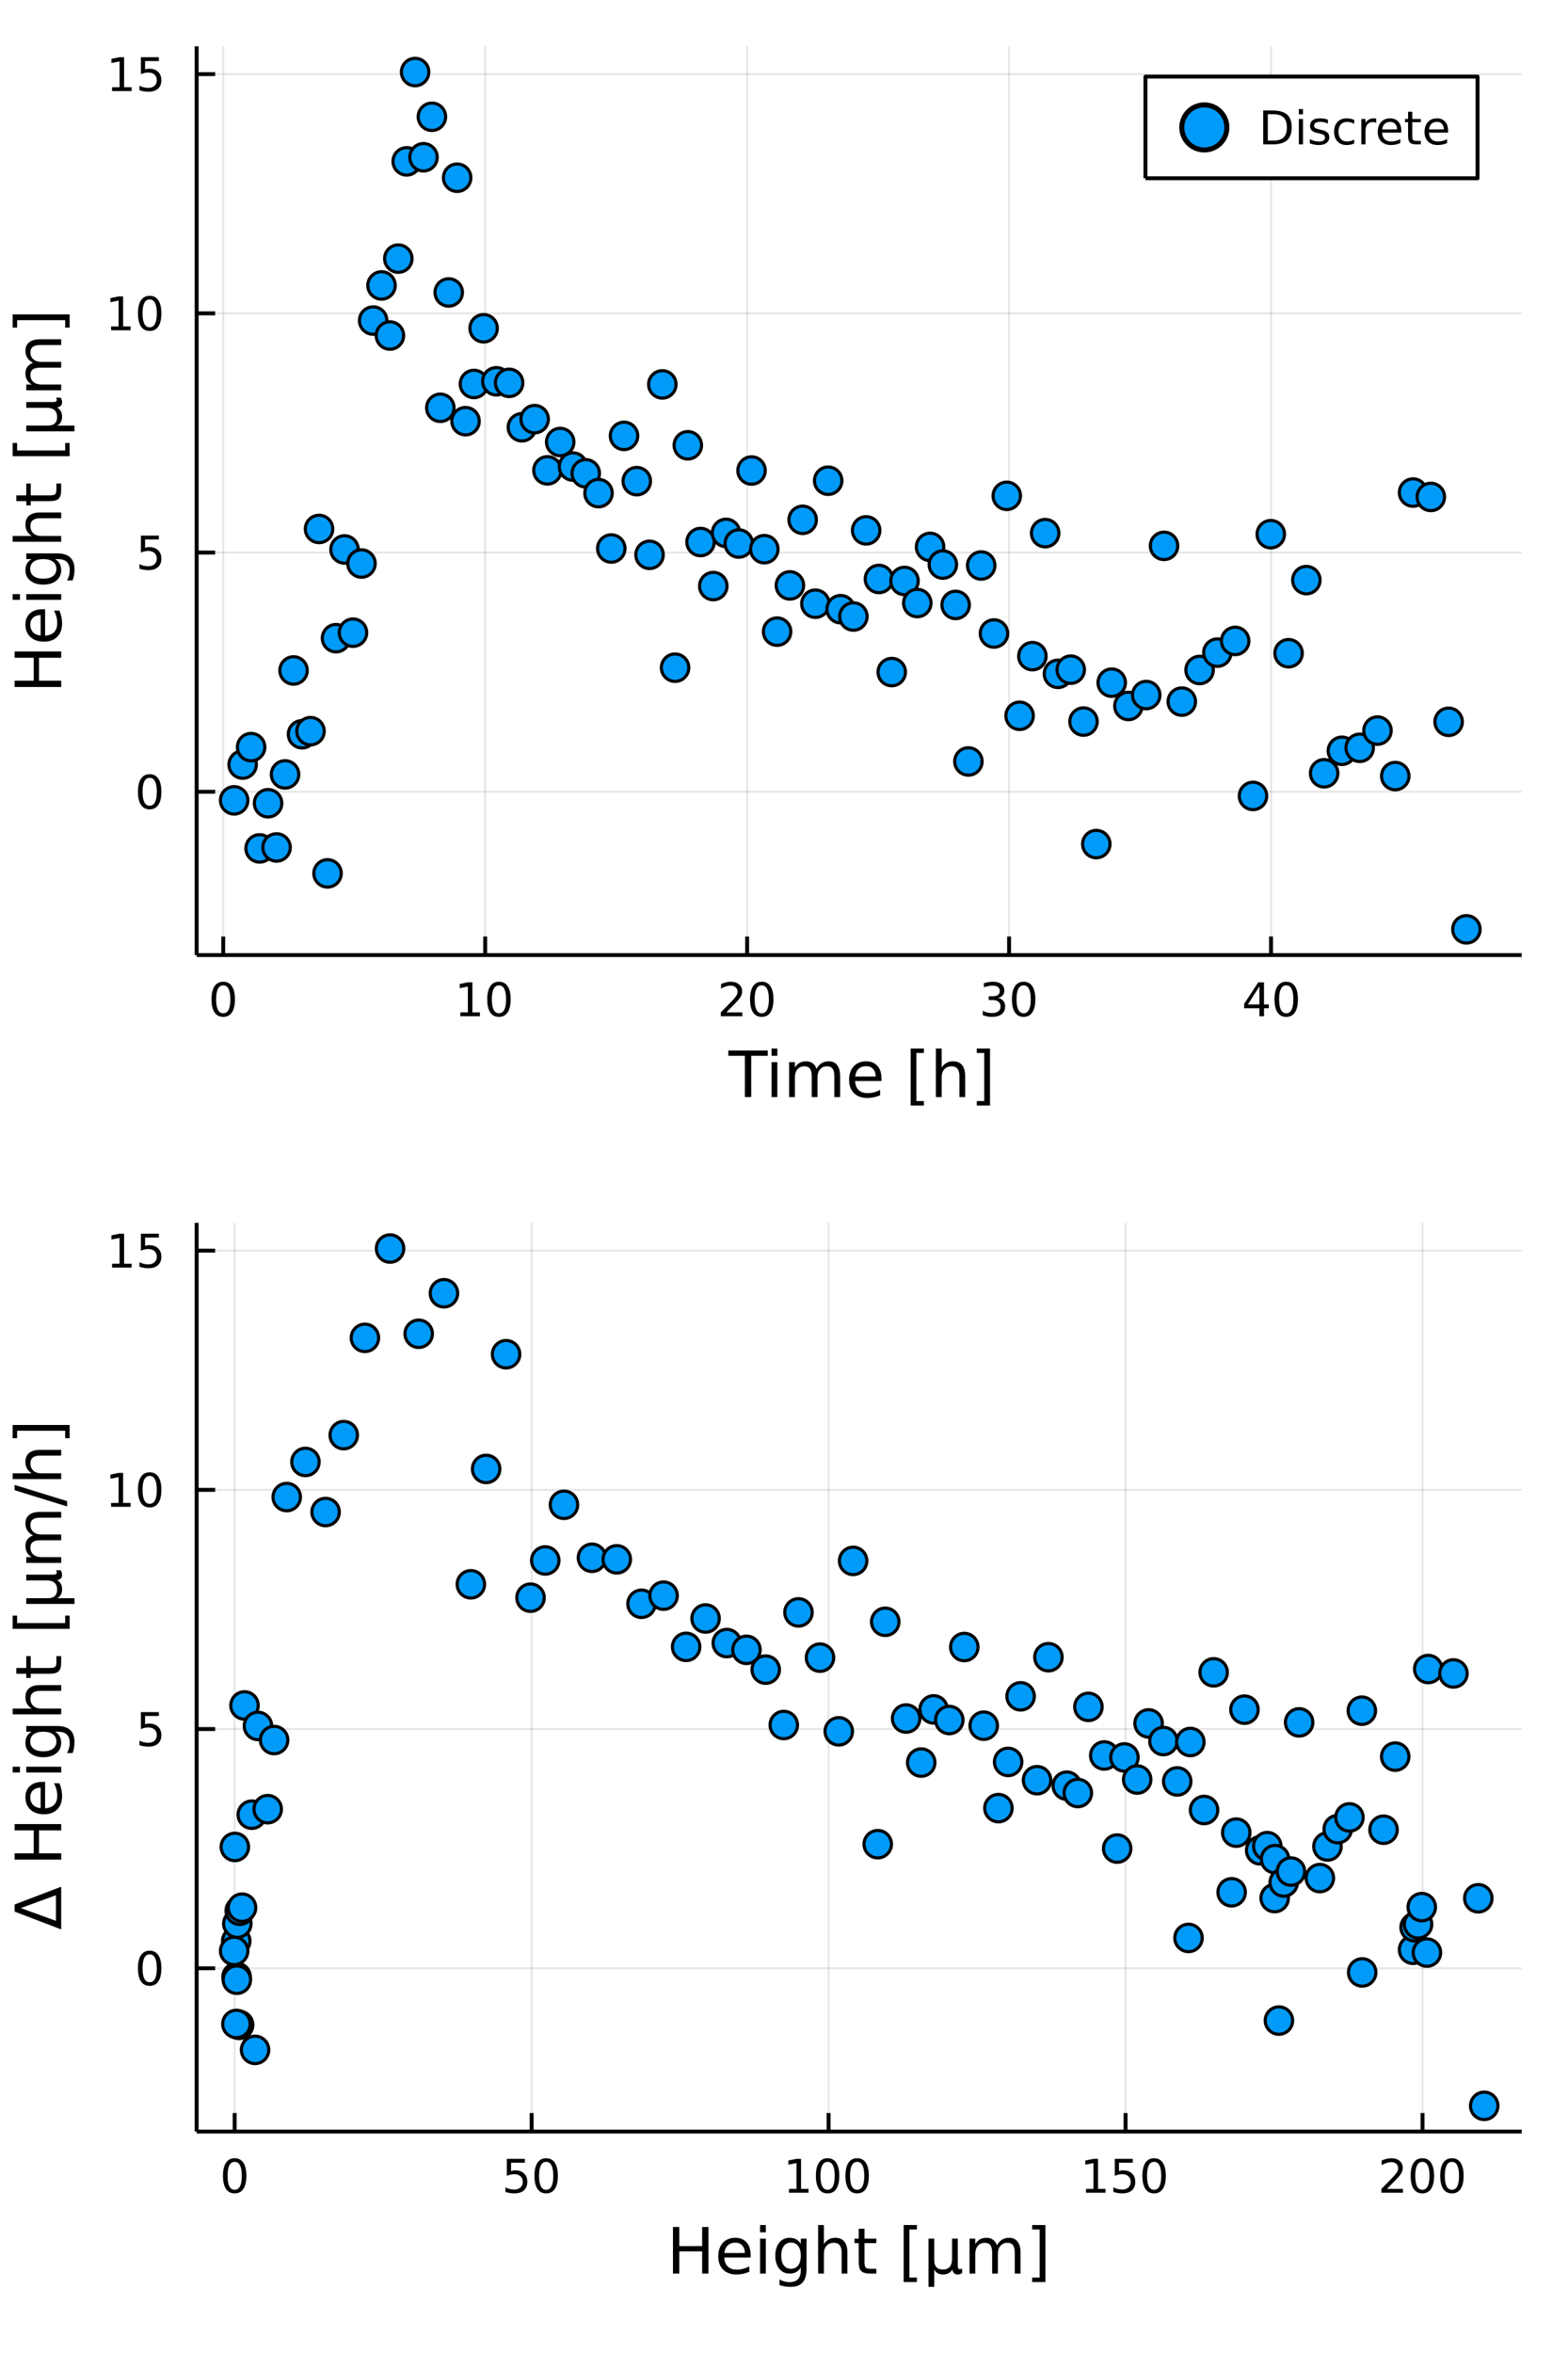 <?xml version="1.0" encoding="utf-8"?>
<svg xmlns="http://www.w3.org/2000/svg" xmlns:xlink="http://www.w3.org/1999/xlink" width="400" height="600" viewBox="0 0 1600 2400">
<rect x="0" y="0" width="1600" height="2400" fill="#333333" stroke="none"/>
<defs>
  <clipPath id="clip240">
    <rect x="0" y="0" width="1600" height="2400"/>
  </clipPath>
</defs>
<path clip-path="url(#clip240)" d="
M0 2400 L1600 2400 L1600 0 L0 0  Z
  " fill="#ffffff" fill-rule="evenodd" fill-opacity="1"/>
<defs>
  <clipPath id="clip241">
    <rect x="480" y="240" width="1600" height="1681"/>
  </clipPath>
</defs>
<path clip-path="url(#clip240)" d="
M200.665 974.14 L1552.76 974.14 L1552.76 47.244 L200.665 47.244  Z
  " fill="#ffffff" fill-rule="evenodd" fill-opacity="1"/>
<defs>
  <clipPath id="clip242">
    <rect x="200" y="47" width="1353" height="928"/>
  </clipPath>
</defs>
<polyline clip-path="url(#clip242)" style="stroke:#000000; stroke-linecap:butt; stroke-linejoin:round; stroke-width:2; stroke-opacity:0.1; fill:none" points="
  227.794,974.14 227.794,47.244 
  "/>
<polyline clip-path="url(#clip242)" style="stroke:#000000; stroke-linecap:butt; stroke-linejoin:round; stroke-width:2; stroke-opacity:0.1; fill:none" points="
  495.092,974.14 495.092,47.244 
  "/>
<polyline clip-path="url(#clip242)" style="stroke:#000000; stroke-linecap:butt; stroke-linejoin:round; stroke-width:2; stroke-opacity:0.1; fill:none" points="
  762.389,974.14 762.389,47.244 
  "/>
<polyline clip-path="url(#clip242)" style="stroke:#000000; stroke-linecap:butt; stroke-linejoin:round; stroke-width:2; stroke-opacity:0.1; fill:none" points="
  1029.69,974.14 1029.69,47.244 
  "/>
<polyline clip-path="url(#clip242)" style="stroke:#000000; stroke-linecap:butt; stroke-linejoin:round; stroke-width:2; stroke-opacity:0.1; fill:none" points="
  1296.98,974.14 1296.98,47.244 
  "/>
<polyline clip-path="url(#clip240)" style="stroke:#000000; stroke-linecap:butt; stroke-linejoin:round; stroke-width:4; stroke-opacity:1; fill:none" points="
  200.665,974.14 1552.76,974.14 
  "/>
<polyline clip-path="url(#clip240)" style="stroke:#000000; stroke-linecap:butt; stroke-linejoin:round; stroke-width:4; stroke-opacity:1; fill:none" points="
  227.794,974.14 227.794,955.242 
  "/>
<polyline clip-path="url(#clip240)" style="stroke:#000000; stroke-linecap:butt; stroke-linejoin:round; stroke-width:4; stroke-opacity:1; fill:none" points="
  495.092,974.14 495.092,955.242 
  "/>
<polyline clip-path="url(#clip240)" style="stroke:#000000; stroke-linecap:butt; stroke-linejoin:round; stroke-width:4; stroke-opacity:1; fill:none" points="
  762.389,974.14 762.389,955.242 
  "/>
<polyline clip-path="url(#clip240)" style="stroke:#000000; stroke-linecap:butt; stroke-linejoin:round; stroke-width:4; stroke-opacity:1; fill:none" points="
  1029.69,974.14 1029.69,955.242 
  "/>
<polyline clip-path="url(#clip240)" style="stroke:#000000; stroke-linecap:butt; stroke-linejoin:round; stroke-width:4; stroke-opacity:1; fill:none" points="
  1296.98,974.14 1296.98,955.242 
  "/>
<path clip-path="url(#clip240)" d="M227.794 1005.06 Q224.183 1005.06 222.355 1008.62 Q220.549 1012.16 220.549 1019.29 Q220.549 1026.4 222.355 1029.97 Q224.183 1033.51 227.794 1033.51 Q231.429 1033.51 233.234 1029.97 Q235.063 1026.4 235.063 1019.29 Q235.063 1012.16 233.234 1008.62 Q231.429 1005.06 227.794 1005.06 M227.794 1001.35 Q233.605 1001.35 236.66 1005.96 Q239.739 1010.54 239.739 1019.29 Q239.739 1028.02 236.66 1032.63 Q233.605 1037.21 227.794 1037.21 Q221.984 1037.21 218.906 1032.63 Q215.85 1028.02 215.85 1019.29 Q215.85 1010.54 218.906 1005.96 Q221.984 1001.35 227.794 1001.35 Z" fill="#000000" fill-rule="evenodd" fill-opacity="1" /><path clip-path="url(#clip240)" d="M469.779 1032.6 L477.418 1032.6 L477.418 1006.24 L469.108 1007.91 L469.108 1003.65 L477.372 1001.98 L482.048 1001.98 L482.048 1032.6 L489.687 1032.6 L489.687 1036.54 L469.779 1036.54 L469.779 1032.6 Z" fill="#000000" fill-rule="evenodd" fill-opacity="1" /><path clip-path="url(#clip240)" d="M509.131 1005.06 Q505.52 1005.06 503.691 1008.62 Q501.886 1012.16 501.886 1019.29 Q501.886 1026.4 503.691 1029.97 Q505.52 1033.51 509.131 1033.51 Q512.765 1033.51 514.571 1029.97 Q516.399 1026.4 516.399 1019.29 Q516.399 1012.16 514.571 1008.62 Q512.765 1005.06 509.131 1005.06 M509.131 1001.35 Q514.941 1001.35 517.997 1005.96 Q521.075 1010.54 521.075 1019.29 Q521.075 1028.02 517.997 1032.63 Q514.941 1037.21 509.131 1037.21 Q503.321 1037.21 500.242 1032.63 Q497.187 1028.02 497.187 1019.29 Q497.187 1010.54 500.242 1005.96 Q503.321 1001.35 509.131 1001.35 Z" fill="#000000" fill-rule="evenodd" fill-opacity="1" /><path clip-path="url(#clip240)" d="M741.162 1032.6 L757.482 1032.6 L757.482 1036.54 L735.537 1036.54 L735.537 1032.6 Q738.199 1029.85 742.783 1025.22 Q747.389 1020.57 748.57 1019.23 Q750.815 1016.7 751.695 1014.97 Q752.597 1013.21 752.597 1011.52 Q752.597 1008.76 750.653 1007.03 Q748.732 1005.29 745.63 1005.29 Q743.431 1005.29 740.977 1006.05 Q738.546 1006.82 735.769 1008.37 L735.769 1003.65 Q738.593 1002.51 741.046 1001.93 Q743.5 1001.35 745.537 1001.35 Q750.907 1001.35 754.102 1004.04 Q757.296 1006.73 757.296 1011.22 Q757.296 1013.35 756.486 1015.27 Q755.699 1017.16 753.593 1019.76 Q753.014 1020.43 749.912 1023.65 Q746.81 1026.84 741.162 1032.6 Z" fill="#000000" fill-rule="evenodd" fill-opacity="1" /><path clip-path="url(#clip240)" d="M777.296 1005.06 Q773.685 1005.06 771.856 1008.62 Q770.051 1012.16 770.051 1019.29 Q770.051 1026.4 771.856 1029.97 Q773.685 1033.51 777.296 1033.51 Q780.93 1033.51 782.736 1029.97 Q784.565 1026.4 784.565 1019.29 Q784.565 1012.16 782.736 1008.62 Q780.93 1005.06 777.296 1005.06 M777.296 1001.35 Q783.106 1001.35 786.162 1005.96 Q789.241 1010.54 789.241 1019.29 Q789.241 1028.02 786.162 1032.63 Q783.106 1037.21 777.296 1037.21 Q771.486 1037.21 768.407 1032.63 Q765.352 1028.02 765.352 1019.29 Q765.352 1010.54 768.407 1005.96 Q771.486 1001.35 777.296 1001.35 Z" fill="#000000" fill-rule="evenodd" fill-opacity="1" /><path clip-path="url(#clip240)" d="M1018.53 1017.91 Q1021.89 1018.62 1023.76 1020.89 Q1025.66 1023.16 1025.66 1026.49 Q1025.66 1031.61 1022.14 1034.41 Q1018.62 1037.21 1012.14 1037.21 Q1009.96 1037.21 1007.65 1036.77 Q1005.36 1036.35 1002.9 1035.5 L1002.9 1030.98 Q1004.85 1032.12 1007.16 1032.7 Q1009.48 1033.28 1012 1033.28 Q1016.4 1033.28 1018.69 1031.54 Q1021.01 1029.8 1021.01 1026.49 Q1021.01 1023.44 1018.85 1021.73 Q1016.72 1019.99 1012.9 1019.99 L1008.88 1019.99 L1008.88 1016.15 L1013.09 1016.15 Q1016.54 1016.15 1018.37 1014.78 Q1020.2 1013.39 1020.2 1010.8 Q1020.2 1008.14 1018.3 1006.73 Q1016.42 1005.29 1012.9 1005.29 Q1010.98 1005.29 1008.78 1005.71 Q1006.58 1006.12 1003.95 1007 L1003.95 1002.84 Q1006.61 1002.1 1008.92 1001.73 Q1011.26 1001.35 1013.32 1001.35 Q1018.64 1001.35 1021.75 1003.79 Q1024.85 1006.19 1024.85 1010.31 Q1024.85 1013.18 1023.2 1015.17 Q1021.56 1017.14 1018.53 1017.91 Z" fill="#000000" fill-rule="evenodd" fill-opacity="1" /><path clip-path="url(#clip240)" d="M1044.52 1005.06 Q1040.91 1005.06 1039.08 1008.62 Q1037.28 1012.16 1037.28 1019.29 Q1037.28 1026.4 1039.08 1029.97 Q1040.91 1033.51 1044.52 1033.51 Q1048.16 1033.51 1049.96 1029.97 Q1051.79 1026.4 1051.79 1019.29 Q1051.79 1012.16 1049.96 1008.62 Q1048.16 1005.06 1044.52 1005.06 M1044.52 1001.35 Q1050.33 1001.35 1053.39 1005.96 Q1056.47 1010.54 1056.47 1019.29 Q1056.47 1028.02 1053.39 1032.63 Q1050.33 1037.21 1044.52 1037.21 Q1038.71 1037.21 1035.64 1032.63 Q1032.58 1028.02 1032.58 1019.29 Q1032.58 1010.54 1035.64 1005.96 Q1038.71 1001.35 1044.52 1001.35 Z" fill="#000000" fill-rule="evenodd" fill-opacity="1" /><path clip-path="url(#clip240)" d="M1285.15 1006.05 L1273.35 1024.5 L1285.15 1024.5 L1285.15 1006.05 M1283.93 1001.98 L1289.81 1001.98 L1289.81 1024.5 L1294.74 1024.5 L1294.74 1028.39 L1289.81 1028.39 L1289.81 1036.54 L1285.15 1036.54 L1285.15 1028.39 L1269.55 1028.39 L1269.55 1023.88 L1283.93 1001.98 Z" fill="#000000" fill-rule="evenodd" fill-opacity="1" /><path clip-path="url(#clip240)" d="M1312.47 1005.06 Q1308.86 1005.06 1307.03 1008.62 Q1305.22 1012.16 1305.22 1019.29 Q1305.22 1026.4 1307.03 1029.97 Q1308.86 1033.51 1312.47 1033.51 Q1316.1 1033.51 1317.91 1029.97 Q1319.74 1026.4 1319.74 1019.29 Q1319.74 1012.16 1317.91 1008.62 Q1316.1 1005.06 1312.47 1005.06 M1312.47 1001.35 Q1318.28 1001.35 1321.34 1005.96 Q1324.41 1010.54 1324.41 1019.29 Q1324.41 1028.02 1321.34 1032.63 Q1318.28 1037.21 1312.47 1037.21 Q1306.66 1037.21 1303.58 1032.63 Q1300.53 1028.02 1300.53 1019.29 Q1300.53 1010.54 1303.58 1005.96 Q1306.66 1001.35 1312.47 1001.35 Z" fill="#000000" fill-rule="evenodd" fill-opacity="1" /><path clip-path="url(#clip240)" d="M743.206 1071.48 L783.405 1071.48 L783.405 1076.89 L766.536 1076.89 L766.536 1119 L760.075 1119 L760.075 1076.89 L743.206 1076.89 L743.206 1071.48 Z" fill="#000000" fill-rule="evenodd" fill-opacity="1" /><path clip-path="url(#clip240)" d="M787.352 1083.36 L793.208 1083.36 L793.208 1119 L787.352 1119 L787.352 1083.36 M787.352 1069.48 L793.208 1069.48 L793.208 1076.89 L787.352 1076.89 L787.352 1069.48 Z" fill="#000000" fill-rule="evenodd" fill-opacity="1" /><path clip-path="url(#clip240)" d="M833.217 1090.2 Q835.413 1086.25 838.468 1084.37 Q841.524 1082.5 845.662 1082.5 Q851.232 1082.5 854.255 1086.41 Q857.279 1090.29 857.279 1097.49 L857.279 1119 L851.391 1119 L851.391 1097.68 Q851.391 1092.55 849.577 1090.07 Q847.762 1087.59 844.038 1087.59 Q839.487 1087.59 836.845 1090.61 Q834.203 1093.64 834.203 1098.86 L834.203 1119 L828.315 1119 L828.315 1097.68 Q828.315 1092.52 826.501 1090.07 Q824.687 1087.59 820.899 1087.59 Q816.411 1087.59 813.77 1090.64 Q811.128 1093.67 811.128 1098.86 L811.128 1119 L805.239 1119 L805.239 1083.36 L811.128 1083.36 L811.128 1088.89 Q813.133 1085.62 815.934 1084.06 Q818.735 1082.5 822.586 1082.5 Q826.469 1082.5 829.175 1084.47 Q831.912 1086.44 833.217 1090.2 Z" fill="#000000" fill-rule="evenodd" fill-opacity="1" /><path clip-path="url(#clip240)" d="M899.452 1099.72 L899.452 1102.58 L872.525 1102.58 Q872.907 1108.63 876.153 1111.81 Q879.432 1114.96 885.256 1114.96 Q888.63 1114.96 891.781 1114.13 Q894.964 1113.31 898.083 1111.65 L898.083 1117.19 Q894.932 1118.53 891.622 1119.23 Q888.312 1119.93 884.906 1119.93 Q876.376 1119.93 871.379 1114.96 Q866.414 1110 866.414 1101.53 Q866.414 1092.78 871.125 1087.65 Q875.867 1082.5 883.888 1082.5 Q891.081 1082.5 895.251 1087.14 Q899.452 1091.76 899.452 1099.72 M893.596 1098 Q893.532 1093.19 890.89 1090.33 Q888.28 1087.46 883.951 1087.46 Q879.05 1087.46 876.09 1090.23 Q873.162 1093 872.716 1098.03 L893.596 1098 Z" fill="#000000" fill-rule="evenodd" fill-opacity="1" /><path clip-path="url(#clip240)" d="M929.243 1069.48 L942.739 1069.48 L942.739 1074.03 L935.1 1074.03 L935.1 1123.05 L942.739 1123.05 L942.739 1127.6 L929.243 1127.6 L929.243 1069.48 Z" fill="#000000" fill-rule="evenodd" fill-opacity="1" /><path clip-path="url(#clip240)" d="M984.848 1097.49 L984.848 1119 L978.991 1119 L978.991 1097.68 Q978.991 1092.62 977.018 1090.1 Q975.045 1087.59 971.098 1087.59 Q966.356 1087.59 963.618 1090.61 Q960.881 1093.64 960.881 1098.86 L960.881 1119 L954.993 1119 L954.993 1069.48 L960.881 1069.48 L960.881 1088.89 Q962.982 1085.68 965.814 1084.09 Q968.679 1082.5 972.403 1082.5 Q978.546 1082.5 981.697 1086.32 Q984.848 1090.1 984.848 1097.49 Z" fill="#000000" fill-rule="evenodd" fill-opacity="1" /><path clip-path="url(#clip240)" d="M1010.22 1069.48 L1010.22 1127.6 L996.72 1127.6 L996.72 1123.05 L1004.33 1123.05 L1004.33 1074.03 L996.72 1074.03 L996.72 1069.48 L1010.22 1069.48 Z" fill="#000000" fill-rule="evenodd" fill-opacity="1" /><polyline clip-path="url(#clip242)" style="stroke:#000000; stroke-linecap:butt; stroke-linejoin:round; stroke-width:2; stroke-opacity:0.1; fill:none" points="
  200.665,807.57 1552.76,807.57 
  "/>
<polyline clip-path="url(#clip242)" style="stroke:#000000; stroke-linecap:butt; stroke-linejoin:round; stroke-width:2; stroke-opacity:0.1; fill:none" points="
  200.665,563.59 1552.76,563.59 
  "/>
<polyline clip-path="url(#clip242)" style="stroke:#000000; stroke-linecap:butt; stroke-linejoin:round; stroke-width:2; stroke-opacity:0.1; fill:none" points="
  200.665,319.61 1552.76,319.61 
  "/>
<polyline clip-path="url(#clip242)" style="stroke:#000000; stroke-linecap:butt; stroke-linejoin:round; stroke-width:2; stroke-opacity:0.1; fill:none" points="
  200.665,75.63 1552.76,75.63 
  "/>
<polyline clip-path="url(#clip240)" style="stroke:#000000; stroke-linecap:butt; stroke-linejoin:round; stroke-width:4; stroke-opacity:1; fill:none" points="
  200.665,974.14 200.665,47.244 
  "/>
<polyline clip-path="url(#clip240)" style="stroke:#000000; stroke-linecap:butt; stroke-linejoin:round; stroke-width:4; stroke-opacity:1; fill:none" points="
  200.665,807.57 219.563,807.57 
  "/>
<polyline clip-path="url(#clip240)" style="stroke:#000000; stroke-linecap:butt; stroke-linejoin:round; stroke-width:4; stroke-opacity:1; fill:none" points="
  200.665,563.59 219.563,563.59 
  "/>
<polyline clip-path="url(#clip240)" style="stroke:#000000; stroke-linecap:butt; stroke-linejoin:round; stroke-width:4; stroke-opacity:1; fill:none" points="
  200.665,319.61 219.563,319.61 
  "/>
<polyline clip-path="url(#clip240)" style="stroke:#000000; stroke-linecap:butt; stroke-linejoin:round; stroke-width:4; stroke-opacity:1; fill:none" points="
  200.665,75.63 219.563,75.63 
  "/>
<path clip-path="url(#clip240)" d="M152.721 793.369 Q149.11 793.369 147.281 796.934 Q145.475 800.476 145.475 807.605 Q145.475 814.712 147.281 818.276 Q149.11 821.818 152.721 821.818 Q156.355 821.818 158.16 818.276 Q159.989 814.712 159.989 807.605 Q159.989 800.476 158.16 796.934 Q156.355 793.369 152.721 793.369 M152.721 789.665 Q158.531 789.665 161.586 794.272 Q164.665 798.855 164.665 807.605 Q164.665 816.332 161.586 820.938 Q158.531 825.522 152.721 825.522 Q146.91 825.522 143.832 820.938 Q140.776 816.332 140.776 807.605 Q140.776 798.855 143.832 794.272 Q146.91 789.665 152.721 789.665 Z" fill="#000000" fill-rule="evenodd" fill-opacity="1" /><path clip-path="url(#clip240)" d="M143.762 546.31 L162.119 546.31 L162.119 550.245 L148.045 550.245 L148.045 558.718 Q149.063 558.37 150.082 558.208 Q151.1 558.023 152.119 558.023 Q157.906 558.023 161.285 561.194 Q164.665 564.366 164.665 569.782 Q164.665 575.361 161.193 578.463 Q157.721 581.541 151.401 581.541 Q149.225 581.541 146.957 581.171 Q144.711 580.801 142.304 580.06 L142.304 575.361 Q144.387 576.495 146.61 577.051 Q148.832 577.606 151.309 577.606 Q155.313 577.606 157.651 575.5 Q159.989 573.393 159.989 569.782 Q159.989 566.171 157.651 564.065 Q155.313 561.958 151.309 561.958 Q149.434 561.958 147.559 562.375 Q145.707 562.792 143.762 563.671 L143.762 546.31 Z" fill="#000000" fill-rule="evenodd" fill-opacity="1" /><path clip-path="url(#clip240)" d="M113.369 332.955 L121.008 332.955 L121.008 306.589 L112.698 308.256 L112.698 303.997 L120.962 302.33 L125.637 302.33 L125.637 332.955 L133.276 332.955 L133.276 336.89 L113.369 336.89 L113.369 332.955 Z" fill="#000000" fill-rule="evenodd" fill-opacity="1" /><path clip-path="url(#clip240)" d="M152.721 305.409 Q149.11 305.409 147.281 308.973 Q145.475 312.515 145.475 319.645 Q145.475 326.751 147.281 330.316 Q149.11 333.858 152.721 333.858 Q156.355 333.858 158.16 330.316 Q159.989 326.751 159.989 319.645 Q159.989 312.515 158.16 308.973 Q156.355 305.409 152.721 305.409 M152.721 301.705 Q158.531 301.705 161.586 306.311 Q164.665 310.895 164.665 319.645 Q164.665 328.371 161.586 332.978 Q158.531 337.561 152.721 337.561 Q146.91 337.561 143.832 332.978 Q140.776 328.371 140.776 319.645 Q140.776 310.895 143.832 306.311 Q146.91 301.705 152.721 301.705 Z" fill="#000000" fill-rule="evenodd" fill-opacity="1" /><path clip-path="url(#clip240)" d="M114.364 88.975 L122.003 88.975 L122.003 62.609 L113.693 64.276 L113.693 60.016 L121.957 58.35 L126.633 58.35 L126.633 88.975 L134.272 88.975 L134.272 92.91 L114.364 92.91 L114.364 88.975 Z" fill="#000000" fill-rule="evenodd" fill-opacity="1" /><path clip-path="url(#clip240)" d="M143.762 58.35 L162.119 58.35 L162.119 62.285 L148.045 62.285 L148.045 70.757 Q149.063 70.41 150.082 70.248 Q151.1 70.063 152.119 70.063 Q157.906 70.063 161.285 73.234 Q164.665 76.405 164.665 81.822 Q164.665 87.4 161.193 90.502 Q157.721 93.581 151.401 93.581 Q149.225 93.581 146.957 93.211 Q144.711 92.84 142.304 92.1 L142.304 87.4 Q144.387 88.535 146.61 89.09 Q148.832 89.646 151.309 89.646 Q155.313 89.646 157.651 87.539 Q159.989 85.433 159.989 81.822 Q159.989 78.211 157.651 76.104 Q155.313 73.998 151.309 73.998 Q149.434 73.998 147.559 74.415 Q145.707 74.831 143.762 75.711 L143.762 58.35 Z" fill="#000000" fill-rule="evenodd" fill-opacity="1" /><path clip-path="url(#clip240)" d="M14.922 700.708 L14.922 694.279 L34.401 694.279 L34.401 670.917 L14.922 670.917 L14.922 664.487 L62.442 664.487 L62.442 670.917 L39.812 670.917 L39.812 694.279 L62.442 694.279 L62.442 700.708 L14.922 700.708 Z" fill="#000000" fill-rule="evenodd" fill-opacity="1" /><path clip-path="url(#clip240)" d="M43.154 621.455 L46.018 621.455 L46.018 648.382 Q52.066 648 55.248 644.754 Q58.4 641.475 58.4 635.651 Q58.4 632.277 57.572 629.126 Q56.744 625.943 55.089 622.824 L60.627 622.824 Q61.964 625.975 62.664 629.285 Q63.365 632.595 63.365 636.001 Q63.365 644.531 58.4 649.528 Q53.434 654.493 44.968 654.493 Q36.215 654.493 31.091 649.783 Q25.934 645.04 25.934 637.019 Q25.934 629.826 30.581 625.657 Q35.197 621.455 43.154 621.455 M41.435 627.312 Q36.629 627.375 33.764 630.017 Q30.9 632.627 30.9 636.956 Q30.9 641.857 33.669 644.817 Q36.438 647.746 41.467 648.191 L41.435 627.312 Z" fill="#000000" fill-rule="evenodd" fill-opacity="1" /><path clip-path="url(#clip240)" d="M26.794 611.843 L26.794 605.987 L62.442 605.987 L62.442 611.843 L26.794 611.843 M12.916 611.843 L12.916 605.987 L20.333 605.987 L20.333 611.843 L12.916 611.843 Z" fill="#000000" fill-rule="evenodd" fill-opacity="1" /><path clip-path="url(#clip240)" d="M44.204 570.275 Q37.838 570.275 34.337 572.917 Q30.836 575.527 30.836 580.269 Q30.836 584.98 34.337 587.622 Q37.838 590.231 44.204 590.231 Q50.538 590.231 54.039 587.622 Q57.54 584.98 57.54 580.269 Q57.54 575.527 54.039 572.917 Q50.538 570.275 44.204 570.275 M58.018 564.419 Q67.121 564.419 71.545 568.461 Q76.001 572.503 76.001 580.842 Q76.001 583.929 75.523 586.667 Q75.078 589.404 74.123 591.982 L68.425 591.982 Q69.826 589.404 70.494 586.889 Q71.163 584.375 71.163 581.765 Q71.163 576.004 68.139 573.14 Q65.147 570.275 59.068 570.275 L56.172 570.275 Q59.322 572.089 60.882 574.922 Q62.442 577.755 62.442 581.701 Q62.442 588.258 57.445 592.268 Q52.448 596.279 44.204 596.279 Q35.929 596.279 30.931 592.268 Q25.934 588.258 25.934 581.701 Q25.934 577.755 27.494 574.922 Q29.054 572.089 32.205 570.275 L26.794 570.275 L26.794 564.419 L58.018 564.419 Z" fill="#000000" fill-rule="evenodd" fill-opacity="1" /><path clip-path="url(#clip240)" d="M40.926 522.723 L62.442 522.723 L62.442 528.58 L41.117 528.58 Q36.056 528.58 33.541 530.553 Q31.027 532.526 31.027 536.473 Q31.027 541.216 34.051 543.953 Q37.074 546.69 42.294 546.69 L62.442 546.69 L62.442 552.578 L12.916 552.578 L12.916 546.69 L32.332 546.69 Q29.117 544.589 27.526 541.757 Q25.934 538.892 25.934 535.168 Q25.934 529.025 29.754 525.874 Q33.541 522.723 40.926 522.723 Z" fill="#000000" fill-rule="evenodd" fill-opacity="1" /><path clip-path="url(#clip240)" d="M16.672 505.249 L26.794 505.249 L26.794 493.186 L31.345 493.186 L31.345 505.249 L50.697 505.249 Q55.057 505.249 56.299 504.072 Q57.54 502.862 57.54 499.202 L57.54 493.186 L62.442 493.186 L62.442 499.202 Q62.442 505.981 59.927 508.559 Q57.381 511.138 50.697 511.138 L31.345 511.138 L31.345 515.434 L26.794 515.434 L26.794 511.138 L16.672 511.138 L16.672 505.249 Z" fill="#000000" fill-rule="evenodd" fill-opacity="1" /><path clip-path="url(#clip240)" d="M12.916 465.304 L12.916 451.809 L17.468 451.809 L17.468 459.448 L66.484 459.448 L66.484 451.809 L71.035 451.809 L71.035 465.304 L12.916 465.304 Z" fill="#000000" fill-rule="evenodd" fill-opacity="1" /><path clip-path="url(#clip240)" d="M76.001 439.937 L26.794 439.937 L26.794 434.081 L48.946 434.081 Q53.562 434.081 55.917 431.885 Q58.272 429.688 58.272 425.391 Q58.272 420.681 55.599 418.326 Q52.925 415.938 47.578 415.938 L26.794 415.938 L26.794 410.082 L54.23 410.082 Q56.14 410.082 57.063 409.541 Q57.954 408.968 57.954 407.79 Q57.954 407.504 57.795 406.995 Q57.604 406.485 57.222 405.594 L61.932 405.594 Q62.664 406.899 63.015 408.077 Q63.365 409.223 63.365 410.337 Q63.365 412.533 62.123 413.838 Q60.882 415.143 58.336 415.62 Q60.85 417.212 62.123 419.535 Q63.365 421.827 63.365 424.946 Q63.365 428.192 62.123 430.484 Q60.882 432.744 58.4 434.081 L76.001 434.081 L76.001 439.937 Z" fill="#000000" fill-rule="evenodd" fill-opacity="1" /><path clip-path="url(#clip240)" d="M33.637 370.105 Q29.69 367.909 27.812 364.854 Q25.934 361.798 25.934 357.66 Q25.934 352.09 29.849 349.067 Q33.732 346.043 40.926 346.043 L62.442 346.043 L62.442 351.931 L41.117 351.931 Q35.992 351.931 33.51 353.745 Q31.027 355.56 31.027 359.284 Q31.027 363.835 34.051 366.477 Q37.074 369.119 42.294 369.119 L62.442 369.119 L62.442 375.007 L41.117 375.007 Q35.96 375.007 33.51 376.821 Q31.027 378.635 31.027 382.423 Q31.027 386.911 34.083 389.553 Q37.106 392.194 42.294 392.194 L62.442 392.194 L62.442 398.083 L26.794 398.083 L26.794 392.194 L32.332 392.194 Q29.054 390.189 27.494 387.388 Q25.934 384.587 25.934 380.736 Q25.934 376.853 27.908 374.148 Q29.881 371.41 33.637 370.105 Z" fill="#000000" fill-rule="evenodd" fill-opacity="1" /><path clip-path="url(#clip240)" d="M12.916 320.676 L71.035 320.676 L71.035 334.171 L66.484 334.171 L66.484 326.564 L17.468 326.564 L17.468 334.171 L12.916 334.171 L12.916 320.676 Z" fill="#000000" fill-rule="evenodd" fill-opacity="1" /><circle clip-path="url(#clip242)" cx="238.932" cy="816.34" r="14" fill="#009af9" fill-rule="evenodd" fill-opacity="1" stroke="#000000" stroke-opacity="1" stroke-width="3.2"/>
<circle clip-path="url(#clip242)" cx="247.589" cy="779.834" r="14" fill="#009af9" fill-rule="evenodd" fill-opacity="1" stroke="#000000" stroke-opacity="1" stroke-width="3.2"/>
<circle clip-path="url(#clip242)" cx="256.232" cy="762.05" r="14" fill="#009af9" fill-rule="evenodd" fill-opacity="1" stroke="#000000" stroke-opacity="1" stroke-width="3.2"/>
<circle clip-path="url(#clip242)" cx="264.889" cy="865.349" r="14" fill="#009af9" fill-rule="evenodd" fill-opacity="1" stroke="#000000" stroke-opacity="1" stroke-width="3.2"/>
<circle clip-path="url(#clip242)" cx="273.547" cy="819.291" r="14" fill="#009af9" fill-rule="evenodd" fill-opacity="1" stroke="#000000" stroke-opacity="1" stroke-width="3.2"/>
<circle clip-path="url(#clip242)" cx="282.219" cy="864.378" r="14" fill="#009af9" fill-rule="evenodd" fill-opacity="1" stroke="#000000" stroke-opacity="1" stroke-width="3.2"/>
<circle clip-path="url(#clip242)" cx="290.877" cy="789.877" r="14" fill="#009af9" fill-rule="evenodd" fill-opacity="1" stroke="#000000" stroke-opacity="1" stroke-width="3.2"/>
<circle clip-path="url(#clip242)" cx="299.534" cy="683.847" r="14" fill="#009af9" fill-rule="evenodd" fill-opacity="1" stroke="#000000" stroke-opacity="1" stroke-width="3.2"/>
<circle clip-path="url(#clip242)" cx="308.206" cy="748.904" r="14" fill="#009af9" fill-rule="evenodd" fill-opacity="1" stroke="#000000" stroke-opacity="1" stroke-width="3.2"/>
<circle clip-path="url(#clip242)" cx="316.864" cy="745.77" r="14" fill="#009af9" fill-rule="evenodd" fill-opacity="1" stroke="#000000" stroke-opacity="1" stroke-width="3.2"/>
<circle clip-path="url(#clip242)" cx="325.566" cy="539.521" r="14" fill="#009af9" fill-rule="evenodd" fill-opacity="1" stroke="#000000" stroke-opacity="1" stroke-width="3.2"/>
<circle clip-path="url(#clip242)" cx="334.223" cy="890.819" r="14" fill="#009af9" fill-rule="evenodd" fill-opacity="1" stroke="#000000" stroke-opacity="1" stroke-width="3.2"/>
<circle clip-path="url(#clip242)" cx="342.881" cy="650.929" r="14" fill="#009af9" fill-rule="evenodd" fill-opacity="1" stroke="#000000" stroke-opacity="1" stroke-width="3.2"/>
<circle clip-path="url(#clip242)" cx="351.538" cy="560.431" r="14" fill="#009af9" fill-rule="evenodd" fill-opacity="1" stroke="#000000" stroke-opacity="1" stroke-width="3.2"/>
<circle clip-path="url(#clip242)" cx="360.21" cy="645.309" r="14" fill="#009af9" fill-rule="evenodd" fill-opacity="1" stroke="#000000" stroke-opacity="1" stroke-width="3.2"/>
<circle clip-path="url(#clip242)" cx="368.868" cy="574.786" r="14" fill="#009af9" fill-rule="evenodd" fill-opacity="1" stroke="#000000" stroke-opacity="1" stroke-width="3.2"/>
<circle clip-path="url(#clip242)" cx="380.763" cy="326.968" r="14" fill="#009af9" fill-rule="evenodd" fill-opacity="1" stroke="#000000" stroke-opacity="1" stroke-width="3.2"/>
<circle clip-path="url(#clip242)" cx="389.316" cy="291.152" r="14" fill="#009af9" fill-rule="evenodd" fill-opacity="1" stroke="#000000" stroke-opacity="1" stroke-width="3.2"/>
<circle clip-path="url(#clip242)" cx="397.885" cy="342.216" r="14" fill="#009af9" fill-rule="evenodd" fill-opacity="1" stroke="#000000" stroke-opacity="1" stroke-width="3.2"/>
<circle clip-path="url(#clip242)" cx="406.453" cy="263.785" r="14" fill="#009af9" fill-rule="evenodd" fill-opacity="1" stroke="#000000" stroke-opacity="1" stroke-width="3.2"/>
<circle clip-path="url(#clip242)" cx="415.006" cy="164.588" r="14" fill="#009af9" fill-rule="evenodd" fill-opacity="1" stroke="#000000" stroke-opacity="1" stroke-width="3.2"/>
<circle clip-path="url(#clip242)" cx="423.59" cy="73.477" r="14" fill="#009af9" fill-rule="evenodd" fill-opacity="1" stroke="#000000" stroke-opacity="1" stroke-width="3.2"/>
<circle clip-path="url(#clip242)" cx="432.158" cy="160.411" r="14" fill="#009af9" fill-rule="evenodd" fill-opacity="1" stroke="#000000" stroke-opacity="1" stroke-width="3.2"/>
<circle clip-path="url(#clip242)" cx="440.726" cy="119.104" r="14" fill="#009af9" fill-rule="evenodd" fill-opacity="1" stroke="#000000" stroke-opacity="1" stroke-width="3.2"/>
<circle clip-path="url(#clip242)" cx="449.31" cy="415.937" r="14" fill="#009af9" fill-rule="evenodd" fill-opacity="1" stroke="#000000" stroke-opacity="1" stroke-width="3.2"/>
<circle clip-path="url(#clip242)" cx="457.878" cy="298.289" r="14" fill="#009af9" fill-rule="evenodd" fill-opacity="1" stroke="#000000" stroke-opacity="1" stroke-width="3.2"/>
<circle clip-path="url(#clip242)" cx="466.476" cy="181.274" r="14" fill="#009af9" fill-rule="evenodd" fill-opacity="1" stroke="#000000" stroke-opacity="1" stroke-width="3.2"/>
<circle clip-path="url(#clip242)" cx="475.044" cy="429.599" r="14" fill="#009af9" fill-rule="evenodd" fill-opacity="1" stroke="#000000" stroke-opacity="1" stroke-width="3.2"/>
<circle clip-path="url(#clip242)" cx="483.613" cy="391.641" r="14" fill="#009af9" fill-rule="evenodd" fill-opacity="1" stroke="#000000" stroke-opacity="1" stroke-width="3.2"/>
<circle clip-path="url(#clip242)" cx="493.488" cy="334.839" r="14" fill="#009af9" fill-rule="evenodd" fill-opacity="1" stroke="#000000" stroke-opacity="1" stroke-width="3.2"/>
<circle clip-path="url(#clip242)" cx="506.496" cy="388.904" r="14" fill="#009af9" fill-rule="evenodd" fill-opacity="1" stroke="#000000" stroke-opacity="1" stroke-width="3.2"/>
<circle clip-path="url(#clip242)" cx="519.52" cy="390.493" r="14" fill="#009af9" fill-rule="evenodd" fill-opacity="1" stroke="#000000" stroke-opacity="1" stroke-width="3.2"/>
<circle clip-path="url(#clip242)" cx="532.543" cy="435.817" r="14" fill="#009af9" fill-rule="evenodd" fill-opacity="1" stroke="#000000" stroke-opacity="1" stroke-width="3.2"/>
<circle clip-path="url(#clip242)" cx="545.566" cy="427.52" r="14" fill="#009af9" fill-rule="evenodd" fill-opacity="1" stroke="#000000" stroke-opacity="1" stroke-width="3.2"/>
<circle clip-path="url(#clip242)" cx="558.604" cy="479.765" r="14" fill="#009af9" fill-rule="evenodd" fill-opacity="1" stroke="#000000" stroke-opacity="1" stroke-width="3.2"/>
<circle clip-path="url(#clip242)" cx="571.628" cy="450.83" r="14" fill="#009af9" fill-rule="evenodd" fill-opacity="1" stroke="#000000" stroke-opacity="1" stroke-width="3.2"/>
<circle clip-path="url(#clip242)" cx="584.696" cy="475.893" r="14" fill="#009af9" fill-rule="evenodd" fill-opacity="1" stroke="#000000" stroke-opacity="1" stroke-width="3.2"/>
<circle clip-path="url(#clip242)" cx="597.719" cy="482.787" r="14" fill="#009af9" fill-rule="evenodd" fill-opacity="1" stroke="#000000" stroke-opacity="1" stroke-width="3.2"/>
<circle clip-path="url(#clip242)" cx="610.727" cy="502.97" r="14" fill="#009af9" fill-rule="evenodd" fill-opacity="1" stroke="#000000" stroke-opacity="1" stroke-width="3.2"/>
<circle clip-path="url(#clip242)" cx="623.751" cy="559.465" r="14" fill="#009af9" fill-rule="evenodd" fill-opacity="1" stroke="#000000" stroke-opacity="1" stroke-width="3.2"/>
<circle clip-path="url(#clip242)" cx="636.759" cy="444.587" r="14" fill="#009af9" fill-rule="evenodd" fill-opacity="1" stroke="#000000" stroke-opacity="1" stroke-width="3.2"/>
<circle clip-path="url(#clip242)" cx="649.783" cy="490.762" r="14" fill="#009af9" fill-rule="evenodd" fill-opacity="1" stroke="#000000" stroke-opacity="1" stroke-width="3.2"/>
<circle clip-path="url(#clip242)" cx="662.791" cy="565.915" r="14" fill="#009af9" fill-rule="evenodd" fill-opacity="1" stroke="#000000" stroke-opacity="1" stroke-width="3.2"/>
<circle clip-path="url(#clip242)" cx="675.844" cy="392.074" r="14" fill="#009af9" fill-rule="evenodd" fill-opacity="1" stroke="#000000" stroke-opacity="1" stroke-width="3.2"/>
<circle clip-path="url(#clip242)" cx="688.852" cy="681.028" r="14" fill="#009af9" fill-rule="evenodd" fill-opacity="1" stroke="#000000" stroke-opacity="1" stroke-width="3.2"/>
<circle clip-path="url(#clip242)" cx="701.861" cy="454.182" r="14" fill="#009af9" fill-rule="evenodd" fill-opacity="1" stroke="#000000" stroke-opacity="1" stroke-width="3.2"/>
<circle clip-path="url(#clip242)" cx="714.84" cy="552.855" r="14" fill="#009af9" fill-rule="evenodd" fill-opacity="1" stroke="#000000" stroke-opacity="1" stroke-width="3.2"/>
<circle clip-path="url(#clip242)" cx="727.848" cy="597.773" r="14" fill="#009af9" fill-rule="evenodd" fill-opacity="1" stroke="#000000" stroke-opacity="1" stroke-width="3.2"/>
<circle clip-path="url(#clip242)" cx="740.871" cy="543.554" r="14" fill="#009af9" fill-rule="evenodd" fill-opacity="1" stroke="#000000" stroke-opacity="1" stroke-width="3.2"/>
<circle clip-path="url(#clip242)" cx="753.88" cy="554.387" r="14" fill="#009af9" fill-rule="evenodd" fill-opacity="1" stroke="#000000" stroke-opacity="1" stroke-width="3.2"/>
<circle clip-path="url(#clip242)" cx="766.888" cy="479.924" r="14" fill="#009af9" fill-rule="evenodd" fill-opacity="1" stroke="#000000" stroke-opacity="1" stroke-width="3.2"/>
<circle clip-path="url(#clip242)" cx="779.912" cy="560.165" r="14" fill="#009af9" fill-rule="evenodd" fill-opacity="1" stroke="#000000" stroke-opacity="1" stroke-width="3.2"/>
<circle clip-path="url(#clip242)" cx="792.965" cy="644.252" r="14" fill="#009af9" fill-rule="evenodd" fill-opacity="1" stroke="#000000" stroke-opacity="1" stroke-width="3.2"/>
<circle clip-path="url(#clip242)" cx="806.018" cy="597.098" r="14" fill="#009af9" fill-rule="evenodd" fill-opacity="1" stroke="#000000" stroke-opacity="1" stroke-width="3.2"/>
<circle clip-path="url(#clip242)" cx="819.041" cy="530.194" r="14" fill="#009af9" fill-rule="evenodd" fill-opacity="1" stroke="#000000" stroke-opacity="1" stroke-width="3.2"/>
<circle clip-path="url(#clip242)" cx="832.05" cy="615.765" r="14" fill="#009af9" fill-rule="evenodd" fill-opacity="1" stroke="#000000" stroke-opacity="1" stroke-width="3.2"/>
<circle clip-path="url(#clip242)" cx="845.073" cy="490.306" r="14" fill="#009af9" fill-rule="evenodd" fill-opacity="1" stroke="#000000" stroke-opacity="1" stroke-width="3.2"/>
<circle clip-path="url(#clip242)" cx="857.784" cy="621.357" r="14" fill="#009af9" fill-rule="evenodd" fill-opacity="1" stroke="#000000" stroke-opacity="1" stroke-width="3.2"/>
<circle clip-path="url(#clip242)" cx="870.808" cy="628.824" r="14" fill="#009af9" fill-rule="evenodd" fill-opacity="1" stroke="#000000" stroke-opacity="1" stroke-width="3.2"/>
<circle clip-path="url(#clip242)" cx="883.831" cy="540.967" r="14" fill="#009af9" fill-rule="evenodd" fill-opacity="1" stroke="#000000" stroke-opacity="1" stroke-width="3.2"/>
<circle clip-path="url(#clip242)" cx="896.869" cy="590.535" r="14" fill="#009af9" fill-rule="evenodd" fill-opacity="1" stroke="#000000" stroke-opacity="1" stroke-width="3.2"/>
<circle clip-path="url(#clip242)" cx="909.937" cy="685.496" r="14" fill="#009af9" fill-rule="evenodd" fill-opacity="1" stroke="#000000" stroke-opacity="1" stroke-width="3.2"/>
<circle clip-path="url(#clip242)" cx="922.975" cy="592.563" r="14" fill="#009af9" fill-rule="evenodd" fill-opacity="1" stroke="#000000" stroke-opacity="1" stroke-width="3.2"/>
<circle clip-path="url(#clip242)" cx="936.013" cy="615.084" r="14" fill="#009af9" fill-rule="evenodd" fill-opacity="1" stroke="#000000" stroke-opacity="1" stroke-width="3.2"/>
<circle clip-path="url(#clip242)" cx="949.052" cy="557.831" r="14" fill="#009af9" fill-rule="evenodd" fill-opacity="1" stroke="#000000" stroke-opacity="1" stroke-width="3.2"/>
<circle clip-path="url(#clip242)" cx="962.09" cy="575.837" r="14" fill="#009af9" fill-rule="evenodd" fill-opacity="1" stroke="#000000" stroke-opacity="1" stroke-width="3.2"/>
<circle clip-path="url(#clip242)" cx="975.143" cy="617.015" r="14" fill="#009af9" fill-rule="evenodd" fill-opacity="1" stroke="#000000" stroke-opacity="1" stroke-width="3.2"/>
<circle clip-path="url(#clip242)" cx="988.166" cy="776.662" r="14" fill="#009af9" fill-rule="evenodd" fill-opacity="1" stroke="#000000" stroke-opacity="1" stroke-width="3.2"/>
<circle clip-path="url(#clip242)" cx="1001.22" cy="576.796" r="14" fill="#009af9" fill-rule="evenodd" fill-opacity="1" stroke="#000000" stroke-opacity="1" stroke-width="3.2"/>
<circle clip-path="url(#clip242)" cx="1014.27" cy="646.156" r="14" fill="#009af9" fill-rule="evenodd" fill-opacity="1" stroke="#000000" stroke-opacity="1" stroke-width="3.2"/>
<circle clip-path="url(#clip242)" cx="1027.33" cy="505.742" r="14" fill="#009af9" fill-rule="evenodd" fill-opacity="1" stroke="#000000" stroke-opacity="1" stroke-width="3.2"/>
<circle clip-path="url(#clip242)" cx="1040.41" cy="730.078" r="14" fill="#009af9" fill-rule="evenodd" fill-opacity="1" stroke="#000000" stroke-opacity="1" stroke-width="3.2"/>
<circle clip-path="url(#clip242)" cx="1053.46" cy="669.238" r="14" fill="#009af9" fill-rule="evenodd" fill-opacity="1" stroke="#000000" stroke-opacity="1" stroke-width="3.2"/>
<circle clip-path="url(#clip242)" cx="1066.5" cy="543.805" r="14" fill="#009af9" fill-rule="evenodd" fill-opacity="1" stroke="#000000" stroke-opacity="1" stroke-width="3.2"/>
<circle clip-path="url(#clip242)" cx="1079.55" cy="687.304" r="14" fill="#009af9" fill-rule="evenodd" fill-opacity="1" stroke="#000000" stroke-opacity="1" stroke-width="3.2"/>
<circle clip-path="url(#clip242)" cx="1092.59" cy="683.039" r="14" fill="#009af9" fill-rule="evenodd" fill-opacity="1" stroke="#000000" stroke-opacity="1" stroke-width="3.2"/>
<circle clip-path="url(#clip242)" cx="1105.63" cy="735.993" r="14" fill="#009af9" fill-rule="evenodd" fill-opacity="1" stroke="#000000" stroke-opacity="1" stroke-width="3.2"/>
<circle clip-path="url(#clip242)" cx="1118.67" cy="860.932" r="14" fill="#009af9" fill-rule="evenodd" fill-opacity="1" stroke="#000000" stroke-opacity="1" stroke-width="3.2"/>
<circle clip-path="url(#clip242)" cx="1134.41" cy="696.312" r="14" fill="#009af9" fill-rule="evenodd" fill-opacity="1" stroke="#000000" stroke-opacity="1" stroke-width="3.2"/>
<circle clip-path="url(#clip242)" cx="1151.44" cy="720.062" r="14" fill="#009af9" fill-rule="evenodd" fill-opacity="1" stroke="#000000" stroke-opacity="1" stroke-width="3.2"/>
<circle clip-path="url(#clip242)" cx="1169.62" cy="708.938" r="14" fill="#009af9" fill-rule="evenodd" fill-opacity="1" stroke="#000000" stroke-opacity="1" stroke-width="3.2"/>
<circle clip-path="url(#clip242)" cx="1187.78" cy="556.777" r="14" fill="#009af9" fill-rule="evenodd" fill-opacity="1" stroke="#000000" stroke-opacity="1" stroke-width="3.2"/>
<circle clip-path="url(#clip242)" cx="1205.92" cy="715.612" r="14" fill="#009af9" fill-rule="evenodd" fill-opacity="1" stroke="#000000" stroke-opacity="1" stroke-width="3.2"/>
<circle clip-path="url(#clip242)" cx="1224.07" cy="683.384" r="14" fill="#009af9" fill-rule="evenodd" fill-opacity="1" stroke="#000000" stroke-opacity="1" stroke-width="3.2"/>
<circle clip-path="url(#clip242)" cx="1242.23" cy="665.673" r="14" fill="#009af9" fill-rule="evenodd" fill-opacity="1" stroke="#000000" stroke-opacity="1" stroke-width="3.2"/>
<circle clip-path="url(#clip242)" cx="1260.38" cy="653.724" r="14" fill="#009af9" fill-rule="evenodd" fill-opacity="1" stroke="#000000" stroke-opacity="1" stroke-width="3.2"/>
<circle clip-path="url(#clip242)" cx="1278.57" cy="811.834" r="14" fill="#009af9" fill-rule="evenodd" fill-opacity="1" stroke="#000000" stroke-opacity="1" stroke-width="3.2"/>
<circle clip-path="url(#clip242)" cx="1296.72" cy="544.872" r="14" fill="#009af9" fill-rule="evenodd" fill-opacity="1" stroke="#000000" stroke-opacity="1" stroke-width="3.2"/>
<circle clip-path="url(#clip242)" cx="1314.86" cy="666.283" r="14" fill="#009af9" fill-rule="evenodd" fill-opacity="1" stroke="#000000" stroke-opacity="1" stroke-width="3.2"/>
<circle clip-path="url(#clip242)" cx="1333.02" cy="591.699" r="14" fill="#009af9" fill-rule="evenodd" fill-opacity="1" stroke="#000000" stroke-opacity="1" stroke-width="3.2"/>
<circle clip-path="url(#clip242)" cx="1351.16" cy="788.746" r="14" fill="#009af9" fill-rule="evenodd" fill-opacity="1" stroke="#000000" stroke-opacity="1" stroke-width="3.2"/>
<circle clip-path="url(#clip242)" cx="1369.3" cy="765.781" r="14" fill="#009af9" fill-rule="evenodd" fill-opacity="1" stroke="#000000" stroke-opacity="1" stroke-width="3.2"/>
<circle clip-path="url(#clip242)" cx="1387.45" cy="762.741" r="14" fill="#009af9" fill-rule="evenodd" fill-opacity="1" stroke="#000000" stroke-opacity="1" stroke-width="3.2"/>
<circle clip-path="url(#clip242)" cx="1405.6" cy="745.196" r="14" fill="#009af9" fill-rule="evenodd" fill-opacity="1" stroke="#000000" stroke-opacity="1" stroke-width="3.2"/>
<circle clip-path="url(#clip242)" cx="1423.73" cy="791.58" r="14" fill="#009af9" fill-rule="evenodd" fill-opacity="1" stroke="#000000" stroke-opacity="1" stroke-width="3.2"/>
<circle clip-path="url(#clip242)" cx="1441.9" cy="502.384" r="14" fill="#009af9" fill-rule="evenodd" fill-opacity="1" stroke="#000000" stroke-opacity="1" stroke-width="3.2"/>
<circle clip-path="url(#clip242)" cx="1460.03" cy="506.876" r="14" fill="#009af9" fill-rule="evenodd" fill-opacity="1" stroke="#000000" stroke-opacity="1" stroke-width="3.2"/>
<circle clip-path="url(#clip242)" cx="1478.2" cy="736.214" r="14" fill="#009af9" fill-rule="evenodd" fill-opacity="1" stroke="#000000" stroke-opacity="1" stroke-width="3.2"/>
<circle clip-path="url(#clip242)" cx="1496.34" cy="947.907" r="14" fill="#009af9" fill-rule="evenodd" fill-opacity="1" stroke="#000000" stroke-opacity="1" stroke-width="3.2"/>
<path clip-path="url(#clip240)" d="
M1168.82 181.821 L1507.69 181.821 L1507.69 78.141 L1168.82 78.141  Z
  " fill="#ffffff" fill-rule="evenodd" fill-opacity="1"/>
<polyline clip-path="url(#clip240)" style="stroke:#000000; stroke-linecap:butt; stroke-linejoin:round; stroke-width:4; stroke-opacity:1; fill:none" points="
  1168.82,181.821 1507.69,181.821 1507.69,78.141 1168.82,78.141 1168.82,181.821 
  "/>
<circle clip-path="url(#clip240)" cx="1228.91" cy="129.981" r="23" fill="#009af9" fill-rule="evenodd" fill-opacity="1" stroke="#000000" stroke-opacity="1" stroke-width="5.12"/>
<path clip-path="url(#clip240)" d="M1293.68 116.543 L1293.68 143.418 L1299.33 143.418 Q1306.48 143.418 1309.79 140.177 Q1313.13 136.937 1313.13 129.946 Q1313.13 123.001 1309.79 119.784 Q1306.48 116.543 1299.33 116.543 L1293.68 116.543 M1289.01 112.701 L1298.61 112.701 Q1308.66 112.701 1313.36 116.89 Q1318.06 121.057 1318.06 129.946 Q1318.06 138.881 1313.34 143.071 Q1308.61 147.261 1298.61 147.261 L1289.01 147.261 L1289.01 112.701 Z" fill="#000000" fill-rule="evenodd" fill-opacity="1" /><path clip-path="url(#clip240)" d="M1325.33 121.335 L1329.58 121.335 L1329.58 147.261 L1325.33 147.261 L1325.33 121.335 M1325.33 111.242 L1329.58 111.242 L1329.58 116.636 L1325.33 116.636 L1325.33 111.242 Z" fill="#000000" fill-rule="evenodd" fill-opacity="1" /><path clip-path="url(#clip240)" d="M1355.02 122.099 L1355.02 126.126 Q1353.22 125.201 1351.27 124.738 Q1349.33 124.275 1347.25 124.275 Q1344.08 124.275 1342.48 125.247 Q1340.9 126.219 1340.9 128.163 Q1340.9 129.645 1342.04 130.501 Q1343.17 131.335 1346.6 132.099 L1348.06 132.423 Q1352.59 133.395 1354.49 135.177 Q1356.41 136.937 1356.41 140.108 Q1356.41 143.719 1353.54 145.825 Q1350.7 147.932 1345.7 147.932 Q1343.61 147.932 1341.34 147.515 Q1339.1 147.122 1336.6 146.312 L1336.6 141.913 Q1338.96 143.14 1341.25 143.765 Q1343.54 144.367 1345.79 144.367 Q1348.8 144.367 1350.42 143.349 Q1352.04 142.307 1352.04 140.432 Q1352.04 138.696 1350.86 137.77 Q1349.7 136.844 1345.74 135.988 L1344.26 135.64 Q1340.3 134.807 1338.54 133.094 Q1336.78 131.358 1336.78 128.349 Q1336.78 124.691 1339.38 122.701 Q1341.97 120.71 1346.74 120.71 Q1349.1 120.71 1351.18 121.057 Q1353.27 121.404 1355.02 122.099 Z" fill="#000000" fill-rule="evenodd" fill-opacity="1" /><path clip-path="url(#clip240)" d="M1381.85 122.33 L1381.85 126.312 Q1380.05 125.316 1378.22 124.83 Q1376.41 124.321 1374.56 124.321 Q1370.42 124.321 1368.13 126.96 Q1365.83 129.576 1365.83 134.321 Q1365.83 139.066 1368.13 141.705 Q1370.42 144.321 1374.56 144.321 Q1376.41 144.321 1378.22 143.835 Q1380.05 143.325 1381.85 142.33 L1381.85 146.265 Q1380.07 147.099 1378.15 147.515 Q1376.25 147.932 1374.1 147.932 Q1368.24 147.932 1364.79 144.251 Q1361.34 140.571 1361.34 134.321 Q1361.34 127.978 1364.82 124.344 Q1368.31 120.71 1374.38 120.71 Q1376.34 120.71 1378.22 121.127 Q1380.09 121.52 1381.85 122.33 Z" fill="#000000" fill-rule="evenodd" fill-opacity="1" /><path clip-path="url(#clip240)" d="M1404.28 125.316 Q1403.57 124.9 1402.71 124.714 Q1401.88 124.506 1400.86 124.506 Q1397.25 124.506 1395.3 126.867 Q1393.38 129.205 1393.38 133.603 L1393.38 147.261 L1389.1 147.261 L1389.1 121.335 L1393.38 121.335 L1393.38 125.363 Q1394.72 123.001 1396.88 121.867 Q1399.03 120.71 1402.11 120.71 Q1402.55 120.71 1403.08 120.779 Q1403.61 120.826 1404.26 120.941 L1404.28 125.316 Z" fill="#000000" fill-rule="evenodd" fill-opacity="1" /><path clip-path="url(#clip240)" d="M1429.89 133.233 L1429.89 135.316 L1410.3 135.316 Q1410.58 139.714 1412.94 142.029 Q1415.33 144.321 1419.56 144.321 Q1422.02 144.321 1424.31 143.719 Q1426.62 143.117 1428.89 141.913 L1428.89 145.941 Q1426.6 146.913 1424.19 147.423 Q1421.78 147.932 1419.31 147.932 Q1413.1 147.932 1409.47 144.321 Q1405.86 140.71 1405.86 134.552 Q1405.86 128.187 1409.28 124.46 Q1412.73 120.71 1418.57 120.71 Q1423.8 120.71 1426.83 124.089 Q1429.89 127.446 1429.89 133.233 M1425.63 131.983 Q1425.58 128.488 1423.66 126.404 Q1421.76 124.321 1418.61 124.321 Q1415.05 124.321 1412.89 126.335 Q1410.77 128.349 1410.44 132.006 L1425.63 131.983 Z" fill="#000000" fill-rule="evenodd" fill-opacity="1" /><path clip-path="url(#clip240)" d="M1441.09 113.974 L1441.09 121.335 L1449.86 121.335 L1449.86 124.645 L1441.09 124.645 L1441.09 138.719 Q1441.09 141.89 1441.95 142.793 Q1442.83 143.696 1445.49 143.696 L1449.86 143.696 L1449.86 147.261 L1445.49 147.261 Q1440.56 147.261 1438.68 145.432 Q1436.81 143.58 1436.81 138.719 L1436.81 124.645 L1433.68 124.645 L1433.68 121.335 L1436.81 121.335 L1436.81 113.974 L1441.09 113.974 Z" fill="#000000" fill-rule="evenodd" fill-opacity="1" /><path clip-path="url(#clip240)" d="M1477.64 133.233 L1477.64 135.316 L1458.06 135.316 Q1458.33 139.714 1460.7 142.029 Q1463.08 144.321 1467.32 144.321 Q1469.77 144.321 1472.06 143.719 Q1474.38 143.117 1476.64 141.913 L1476.64 145.941 Q1474.35 146.913 1471.95 147.423 Q1469.54 147.932 1467.06 147.932 Q1460.86 147.932 1457.22 144.321 Q1453.61 140.71 1453.61 134.552 Q1453.61 128.187 1457.04 124.46 Q1460.49 120.71 1466.32 120.71 Q1471.55 120.71 1474.58 124.089 Q1477.64 127.446 1477.64 133.233 M1473.38 131.983 Q1473.33 128.488 1471.41 126.404 Q1469.51 124.321 1466.37 124.321 Q1462.8 124.321 1460.65 126.335 Q1458.52 128.349 1458.2 132.006 L1473.38 131.983 Z" fill="#000000" fill-rule="evenodd" fill-opacity="1" /><path clip-path="url(#clip240)" d="
M200.665 2174.14 L1552.76 2174.14 L1552.76 1247.24 L200.665 1247.24  Z
  " fill="#ffffff" fill-rule="evenodd" fill-opacity="1"/>
<defs>
  <clipPath id="clip243">
    <rect x="200" y="1247" width="1353" height="928"/>
  </clipPath>
</defs>
<polyline clip-path="url(#clip243)" style="stroke:#000000; stroke-linecap:butt; stroke-linejoin:round; stroke-width:2; stroke-opacity:0.1; fill:none" points="
  239.469,2174.14 239.469,1247.24 
  "/>
<polyline clip-path="url(#clip243)" style="stroke:#000000; stroke-linecap:butt; stroke-linejoin:round; stroke-width:2; stroke-opacity:0.1; fill:none" points="
  542.494,2174.14 542.494,1247.24 
  "/>
<polyline clip-path="url(#clip243)" style="stroke:#000000; stroke-linecap:butt; stroke-linejoin:round; stroke-width:2; stroke-opacity:0.1; fill:none" points="
  845.518,2174.14 845.518,1247.24 
  "/>
<polyline clip-path="url(#clip243)" style="stroke:#000000; stroke-linecap:butt; stroke-linejoin:round; stroke-width:2; stroke-opacity:0.1; fill:none" points="
  1148.54,2174.14 1148.54,1247.24 
  "/>
<polyline clip-path="url(#clip243)" style="stroke:#000000; stroke-linecap:butt; stroke-linejoin:round; stroke-width:2; stroke-opacity:0.1; fill:none" points="
  1451.57,2174.14 1451.57,1247.24 
  "/>
<polyline clip-path="url(#clip240)" style="stroke:#000000; stroke-linecap:butt; stroke-linejoin:round; stroke-width:4; stroke-opacity:1; fill:none" points="
  200.665,2174.14 1552.76,2174.14 
  "/>
<polyline clip-path="url(#clip240)" style="stroke:#000000; stroke-linecap:butt; stroke-linejoin:round; stroke-width:4; stroke-opacity:1; fill:none" points="
  239.469,2174.14 239.469,2155.24 
  "/>
<polyline clip-path="url(#clip240)" style="stroke:#000000; stroke-linecap:butt; stroke-linejoin:round; stroke-width:4; stroke-opacity:1; fill:none" points="
  542.494,2174.14 542.494,2155.24 
  "/>
<polyline clip-path="url(#clip240)" style="stroke:#000000; stroke-linecap:butt; stroke-linejoin:round; stroke-width:4; stroke-opacity:1; fill:none" points="
  845.518,2174.14 845.518,2155.24 
  "/>
<polyline clip-path="url(#clip240)" style="stroke:#000000; stroke-linecap:butt; stroke-linejoin:round; stroke-width:4; stroke-opacity:1; fill:none" points="
  1148.54,2174.14 1148.54,2155.24 
  "/>
<polyline clip-path="url(#clip240)" style="stroke:#000000; stroke-linecap:butt; stroke-linejoin:round; stroke-width:4; stroke-opacity:1; fill:none" points="
  1451.57,2174.14 1451.57,2155.24 
  "/>
<path clip-path="url(#clip240)" d="M239.469 2205.06 Q235.858 2205.06 234.029 2208.62 Q232.224 2212.16 232.224 2219.29 Q232.224 2226.4 234.029 2229.97 Q235.858 2233.51 239.469 2233.51 Q243.103 2233.51 244.909 2229.97 Q246.738 2226.4 246.738 2219.29 Q246.738 2212.16 244.909 2208.62 Q243.103 2205.06 239.469 2205.06 M239.469 2201.35 Q245.279 2201.35 248.335 2205.96 Q251.414 2210.54 251.414 2219.29 Q251.414 2228.02 248.335 2232.63 Q245.279 2237.21 239.469 2237.21 Q233.659 2237.21 230.58 2232.63 Q227.525 2228.02 227.525 2219.29 Q227.525 2210.54 230.58 2205.96 Q233.659 2201.35 239.469 2201.35 Z" fill="#000000" fill-rule="evenodd" fill-opacity="1" /><path clip-path="url(#clip240)" d="M517.193 2201.98 L535.549 2201.98 L535.549 2205.92 L521.475 2205.92 L521.475 2214.39 Q522.494 2214.04 523.512 2213.88 Q524.531 2213.69 525.549 2213.69 Q531.336 2213.69 534.716 2216.86 Q538.096 2220.04 538.096 2225.45 Q538.096 2231.03 534.623 2234.13 Q531.151 2237.21 524.832 2237.21 Q522.656 2237.21 520.387 2236.84 Q518.142 2236.47 515.735 2235.73 L515.735 2231.03 Q517.818 2232.16 520.04 2232.72 Q522.262 2233.28 524.739 2233.28 Q528.744 2233.28 531.082 2231.17 Q533.42 2229.06 533.42 2225.45 Q533.42 2221.84 531.082 2219.73 Q528.744 2217.63 524.739 2217.63 Q522.864 2217.63 520.989 2218.04 Q519.137 2218.46 517.193 2219.34 L517.193 2201.98 Z" fill="#000000" fill-rule="evenodd" fill-opacity="1" /><path clip-path="url(#clip240)" d="M557.308 2205.06 Q553.697 2205.06 551.869 2208.62 Q550.063 2212.16 550.063 2219.29 Q550.063 2226.4 551.869 2229.97 Q553.697 2233.51 557.308 2233.51 Q560.943 2233.51 562.748 2229.97 Q564.577 2226.4 564.577 2219.29 Q564.577 2212.16 562.748 2208.62 Q560.943 2205.06 557.308 2205.06 M557.308 2201.35 Q563.119 2201.35 566.174 2205.96 Q569.253 2210.54 569.253 2219.29 Q569.253 2228.02 566.174 2232.63 Q563.119 2237.21 557.308 2237.21 Q551.498 2237.21 548.42 2232.63 Q545.364 2228.02 545.364 2219.29 Q545.364 2210.54 548.42 2205.96 Q551.498 2201.35 557.308 2201.35 Z" fill="#000000" fill-rule="evenodd" fill-opacity="1" /><path clip-path="url(#clip240)" d="M805.125 2232.6 L812.764 2232.6 L812.764 2206.24 L804.454 2207.91 L804.454 2203.65 L812.718 2201.98 L817.393 2201.98 L817.393 2232.6 L825.032 2232.6 L825.032 2236.54 L805.125 2236.54 L805.125 2232.6 Z" fill="#000000" fill-rule="evenodd" fill-opacity="1" /><path clip-path="url(#clip240)" d="M844.477 2205.06 Q840.866 2205.06 839.037 2208.62 Q837.231 2212.16 837.231 2219.29 Q837.231 2226.4 839.037 2229.97 Q840.866 2233.51 844.477 2233.51 Q848.111 2233.51 849.916 2229.97 Q851.745 2226.4 851.745 2219.29 Q851.745 2212.16 849.916 2208.62 Q848.111 2205.06 844.477 2205.06 M844.477 2201.35 Q850.287 2201.35 853.342 2205.96 Q856.421 2210.54 856.421 2219.29 Q856.421 2228.02 853.342 2232.63 Q850.287 2237.21 844.477 2237.21 Q838.666 2237.21 835.588 2232.63 Q832.532 2228.02 832.532 2219.29 Q832.532 2210.54 835.588 2205.96 Q838.666 2201.35 844.477 2201.35 Z" fill="#000000" fill-rule="evenodd" fill-opacity="1" /><path clip-path="url(#clip240)" d="M874.639 2205.06 Q871.027 2205.06 869.199 2208.62 Q867.393 2212.16 867.393 2219.29 Q867.393 2226.4 869.199 2229.97 Q871.027 2233.51 874.639 2233.51 Q878.273 2233.51 880.078 2229.97 Q881.907 2226.4 881.907 2219.29 Q881.907 2212.16 880.078 2208.62 Q878.273 2205.06 874.639 2205.06 M874.639 2201.35 Q880.449 2201.35 883.504 2205.96 Q886.583 2210.54 886.583 2219.29 Q886.583 2228.02 883.504 2232.63 Q880.449 2237.21 874.639 2237.21 Q868.828 2237.21 865.75 2232.63 Q862.694 2228.02 862.694 2219.29 Q862.694 2210.54 865.75 2205.96 Q868.828 2201.35 874.639 2201.35 Z" fill="#000000" fill-rule="evenodd" fill-opacity="1" /><path clip-path="url(#clip240)" d="M1108.15 2232.6 L1115.79 2232.6 L1115.79 2206.24 L1107.48 2207.91 L1107.48 2203.65 L1115.74 2201.98 L1120.42 2201.98 L1120.42 2232.6 L1128.06 2232.6 L1128.06 2236.54 L1108.15 2236.54 L1108.15 2232.6 Z" fill="#000000" fill-rule="evenodd" fill-opacity="1" /><path clip-path="url(#clip240)" d="M1137.55 2201.98 L1155.9 2201.98 L1155.9 2205.92 L1141.83 2205.92 L1141.83 2214.39 Q1142.85 2214.04 1143.87 2213.88 Q1144.89 2213.69 1145.9 2213.69 Q1151.69 2213.69 1155.07 2216.86 Q1158.45 2220.04 1158.45 2225.45 Q1158.45 2231.03 1154.98 2234.13 Q1151.51 2237.21 1145.19 2237.21 Q1143.01 2237.21 1140.74 2236.84 Q1138.5 2236.47 1136.09 2235.73 L1136.09 2231.03 Q1138.17 2232.16 1140.39 2232.72 Q1142.62 2233.28 1145.09 2233.28 Q1149.1 2233.28 1151.44 2231.17 Q1153.77 2229.06 1153.77 2225.45 Q1153.77 2221.84 1151.44 2219.73 Q1149.1 2217.63 1145.09 2217.63 Q1143.22 2217.63 1141.34 2218.04 Q1139.49 2218.46 1137.55 2219.34 L1137.55 2201.98 Z" fill="#000000" fill-rule="evenodd" fill-opacity="1" /><path clip-path="url(#clip240)" d="M1177.66 2205.06 Q1174.05 2205.06 1172.22 2208.62 Q1170.42 2212.16 1170.42 2219.29 Q1170.42 2226.4 1172.22 2229.97 Q1174.05 2233.51 1177.66 2233.51 Q1181.3 2233.51 1183.1 2229.97 Q1184.93 2226.4 1184.93 2219.29 Q1184.93 2212.16 1183.1 2208.62 Q1181.3 2205.06 1177.66 2205.06 M1177.66 2201.35 Q1183.47 2201.35 1186.53 2205.96 Q1189.61 2210.54 1189.61 2219.29 Q1189.61 2228.02 1186.53 2232.63 Q1183.47 2237.21 1177.66 2237.21 Q1171.85 2237.21 1168.77 2232.63 Q1165.72 2228.02 1165.72 2219.29 Q1165.72 2210.54 1168.77 2205.96 Q1171.85 2201.35 1177.66 2201.35 Z" fill="#000000" fill-rule="evenodd" fill-opacity="1" /><path clip-path="url(#clip240)" d="M1415.26 2232.6 L1431.58 2232.6 L1431.58 2236.54 L1409.63 2236.54 L1409.63 2232.6 Q1412.3 2229.85 1416.88 2225.22 Q1421.49 2220.57 1422.67 2219.23 Q1424.91 2216.7 1425.79 2214.97 Q1426.69 2213.21 1426.69 2211.52 Q1426.69 2208.76 1424.75 2207.03 Q1422.83 2205.29 1419.73 2205.29 Q1417.53 2205.29 1415.07 2206.05 Q1412.64 2206.82 1409.87 2208.37 L1409.87 2203.65 Q1412.69 2202.51 1415.14 2201.93 Q1417.6 2201.35 1419.63 2201.35 Q1425 2201.35 1428.2 2204.04 Q1431.39 2206.73 1431.39 2211.22 Q1431.39 2213.35 1430.58 2215.27 Q1429.8 2217.16 1427.69 2219.76 Q1427.11 2220.43 1424.01 2223.65 Q1420.91 2226.84 1415.26 2232.6 Z" fill="#000000" fill-rule="evenodd" fill-opacity="1" /><path clip-path="url(#clip240)" d="M1451.39 2205.06 Q1447.78 2205.06 1445.95 2208.62 Q1444.15 2212.16 1444.15 2219.29 Q1444.15 2226.4 1445.95 2229.97 Q1447.78 2233.51 1451.39 2233.51 Q1455.03 2233.51 1456.83 2229.97 Q1458.66 2226.4 1458.66 2219.29 Q1458.66 2212.16 1456.83 2208.62 Q1455.03 2205.06 1451.39 2205.06 M1451.39 2201.35 Q1457.2 2201.35 1460.26 2205.96 Q1463.34 2210.54 1463.34 2219.29 Q1463.34 2228.02 1460.26 2232.63 Q1457.2 2237.21 1451.39 2237.21 Q1445.58 2237.21 1442.5 2232.63 Q1439.45 2228.02 1439.45 2219.29 Q1439.45 2210.54 1442.5 2205.96 Q1445.58 2201.35 1451.39 2201.35 Z" fill="#000000" fill-rule="evenodd" fill-opacity="1" /><path clip-path="url(#clip240)" d="M1481.56 2205.06 Q1477.94 2205.06 1476.12 2208.62 Q1474.31 2212.16 1474.31 2219.29 Q1474.31 2226.4 1476.12 2229.97 Q1477.94 2233.51 1481.56 2233.51 Q1485.19 2233.51 1487 2229.97 Q1488.82 2226.4 1488.82 2219.29 Q1488.82 2212.16 1487 2208.62 Q1485.19 2205.06 1481.56 2205.06 M1481.56 2201.35 Q1487.37 2201.35 1490.42 2205.96 Q1493.5 2210.54 1493.5 2219.29 Q1493.5 2228.02 1490.42 2232.63 Q1487.37 2237.21 1481.56 2237.21 Q1475.75 2237.21 1472.67 2232.63 Q1469.61 2228.02 1469.61 2219.29 Q1469.61 2210.54 1472.67 2205.96 Q1475.75 2201.35 1481.56 2201.35 Z" fill="#000000" fill-rule="evenodd" fill-opacity="1" /><path clip-path="url(#clip240)" d="M686.694 2271.48 L693.123 2271.48 L693.123 2290.96 L716.486 2290.96 L716.486 2271.48 L722.915 2271.48 L722.915 2319 L716.486 2319 L716.486 2296.37 L693.123 2296.37 L693.123 2319 L686.694 2319 L686.694 2271.48 Z" fill="#000000" fill-rule="evenodd" fill-opacity="1" /><path clip-path="url(#clip240)" d="M765.947 2299.72 L765.947 2302.58 L739.02 2302.58 Q739.402 2308.63 742.649 2311.81 Q745.927 2314.96 751.752 2314.96 Q755.125 2314.96 758.276 2314.13 Q761.459 2313.31 764.579 2311.65 L764.579 2317.19 Q761.428 2318.53 758.117 2319.23 Q754.807 2319.93 751.402 2319.93 Q742.871 2319.93 737.874 2314.96 Q732.909 2310 732.909 2301.53 Q732.909 2292.78 737.62 2287.65 Q742.362 2282.5 750.383 2282.5 Q757.576 2282.5 761.746 2287.14 Q765.947 2291.76 765.947 2299.72 M760.091 2298 Q760.027 2293.19 757.385 2290.33 Q754.775 2287.46 750.447 2287.46 Q745.545 2287.46 742.585 2290.23 Q739.657 2293 739.211 2298.03 L760.091 2298 Z" fill="#000000" fill-rule="evenodd" fill-opacity="1" /><path clip-path="url(#clip240)" d="M775.559 2283.36 L781.416 2283.36 L781.416 2319 L775.559 2319 L775.559 2283.36 M775.559 2269.48 L781.416 2269.48 L781.416 2276.89 L775.559 2276.89 L775.559 2269.48 Z" fill="#000000" fill-rule="evenodd" fill-opacity="1" /><path clip-path="url(#clip240)" d="M817.127 2300.77 Q817.127 2294.4 814.486 2290.9 Q811.876 2287.4 807.133 2287.4 Q802.423 2287.4 799.781 2290.9 Q797.171 2294.4 797.171 2300.77 Q797.171 2307.1 799.781 2310.6 Q802.423 2314.1 807.133 2314.1 Q811.876 2314.1 814.486 2310.6 Q817.127 2307.1 817.127 2300.77 M822.984 2314.58 Q822.984 2323.68 818.942 2328.11 Q814.899 2332.56 806.56 2332.56 Q803.473 2332.56 800.736 2332.09 Q797.999 2331.64 795.42 2330.68 L795.42 2324.99 Q797.999 2326.39 800.513 2327.06 Q803.027 2327.72 805.637 2327.72 Q811.398 2327.72 814.263 2324.7 Q817.127 2321.71 817.127 2315.63 L817.127 2312.73 Q815.313 2315.88 812.48 2317.44 Q809.648 2319 805.701 2319 Q799.144 2319 795.134 2314.01 Q791.124 2309.01 791.124 2300.77 Q791.124 2292.49 795.134 2287.49 Q799.144 2282.5 805.701 2282.5 Q809.648 2282.5 812.48 2284.06 Q815.313 2285.62 817.127 2288.77 L817.127 2283.36 L822.984 2283.36 L822.984 2314.58 Z" fill="#000000" fill-rule="evenodd" fill-opacity="1" /><path clip-path="url(#clip240)" d="M864.679 2297.49 L864.679 2319 L858.823 2319 L858.823 2297.68 Q858.823 2292.62 856.849 2290.1 Q854.876 2287.59 850.929 2287.59 Q846.187 2287.59 843.45 2290.61 Q840.712 2293.64 840.712 2298.86 L840.712 2319 L834.824 2319 L834.824 2269.48 L840.712 2269.48 L840.712 2288.89 Q842.813 2285.68 845.646 2284.09 Q848.51 2282.5 852.234 2282.5 Q858.377 2282.5 861.528 2286.32 Q864.679 2290.1 864.679 2297.49 Z" fill="#000000" fill-rule="evenodd" fill-opacity="1" /><path clip-path="url(#clip240)" d="M882.153 2273.23 L882.153 2283.36 L894.216 2283.36 L894.216 2287.91 L882.153 2287.91 L882.153 2307.26 Q882.153 2311.62 883.331 2312.86 Q884.54 2314.1 888.201 2314.1 L894.216 2314.1 L894.216 2319 L888.201 2319 Q881.421 2319 878.843 2316.49 Q876.265 2313.94 876.265 2307.26 L876.265 2287.91 L871.968 2287.91 L871.968 2283.36 L876.265 2283.36 L876.265 2273.23 L882.153 2273.23 Z" fill="#000000" fill-rule="evenodd" fill-opacity="1" /><path clip-path="url(#clip240)" d="M922.098 2269.48 L935.593 2269.48 L935.593 2274.03 L927.954 2274.03 L927.954 2323.05 L935.593 2323.05 L935.593 2327.6 L922.098 2327.6 L922.098 2269.48 Z" fill="#000000" fill-rule="evenodd" fill-opacity="1" /><path clip-path="url(#clip240)" d="M947.465 2332.56 L947.465 2283.36 L953.322 2283.36 L953.322 2305.51 Q953.322 2310.12 955.518 2312.48 Q957.714 2314.83 962.011 2314.83 Q966.722 2314.83 969.077 2312.16 Q971.464 2309.49 971.464 2304.14 L971.464 2283.36 L977.32 2283.36 L977.32 2310.79 Q977.32 2312.7 977.862 2313.62 Q978.434 2314.52 979.612 2314.52 Q979.899 2314.52 980.408 2314.36 Q980.917 2314.17 981.808 2313.78 L981.808 2318.49 Q980.503 2319.23 979.326 2319.58 Q978.18 2319.93 977.066 2319.93 Q974.87 2319.93 973.565 2318.69 Q972.26 2317.44 971.782 2314.9 Q970.191 2317.41 967.867 2318.69 Q965.576 2319.93 962.457 2319.93 Q959.21 2319.93 956.918 2318.69 Q954.659 2317.44 953.322 2314.96 L953.322 2332.56 L947.465 2332.56 Z" fill="#000000" fill-rule="evenodd" fill-opacity="1" /><path clip-path="url(#clip240)" d="M1017.3 2290.2 Q1019.49 2286.25 1022.55 2284.37 Q1025.6 2282.5 1029.74 2282.5 Q1035.31 2282.5 1038.34 2286.41 Q1041.36 2290.29 1041.36 2297.49 L1041.36 2319 L1035.47 2319 L1035.47 2297.68 Q1035.47 2292.55 1033.66 2290.07 Q1031.84 2287.59 1028.12 2287.59 Q1023.57 2287.59 1020.93 2290.61 Q1018.28 2293.64 1018.28 2298.86 L1018.28 2319 L1012.4 2319 L1012.4 2297.68 Q1012.4 2292.52 1010.58 2290.07 Q1008.77 2287.59 1004.98 2287.59 Q1000.49 2287.59 997.85 2290.64 Q995.208 2293.67 995.208 2298.86 L995.208 2319 L989.32 2319 L989.32 2283.36 L995.208 2283.36 L995.208 2288.89 Q997.213 2285.62 1000.01 2284.06 Q1002.82 2282.5 1006.67 2282.5 Q1010.55 2282.5 1013.25 2284.47 Q1015.99 2286.44 1017.3 2290.2 Z" fill="#000000" fill-rule="evenodd" fill-opacity="1" /><path clip-path="url(#clip240)" d="M1066.73 2269.48 L1066.73 2327.6 L1053.23 2327.6 L1053.23 2323.05 L1060.84 2323.05 L1060.84 2274.03 L1053.23 2274.03 L1053.23 2269.48 L1066.73 2269.48 Z" fill="#000000" fill-rule="evenodd" fill-opacity="1" /><polyline clip-path="url(#clip243)" style="stroke:#000000; stroke-linecap:butt; stroke-linejoin:round; stroke-width:2; stroke-opacity:0.1; fill:none" points="
  200.665,2007.57 1552.76,2007.57 
  "/>
<polyline clip-path="url(#clip243)" style="stroke:#000000; stroke-linecap:butt; stroke-linejoin:round; stroke-width:2; stroke-opacity:0.1; fill:none" points="
  200.665,1763.59 1552.76,1763.59 
  "/>
<polyline clip-path="url(#clip243)" style="stroke:#000000; stroke-linecap:butt; stroke-linejoin:round; stroke-width:2; stroke-opacity:0.1; fill:none" points="
  200.665,1519.61 1552.76,1519.61 
  "/>
<polyline clip-path="url(#clip243)" style="stroke:#000000; stroke-linecap:butt; stroke-linejoin:round; stroke-width:2; stroke-opacity:0.1; fill:none" points="
  200.665,1275.63 1552.76,1275.63 
  "/>
<polyline clip-path="url(#clip240)" style="stroke:#000000; stroke-linecap:butt; stroke-linejoin:round; stroke-width:4; stroke-opacity:1; fill:none" points="
  200.665,2174.14 200.665,1247.24 
  "/>
<polyline clip-path="url(#clip240)" style="stroke:#000000; stroke-linecap:butt; stroke-linejoin:round; stroke-width:4; stroke-opacity:1; fill:none" points="
  200.665,2007.57 219.563,2007.57 
  "/>
<polyline clip-path="url(#clip240)" style="stroke:#000000; stroke-linecap:butt; stroke-linejoin:round; stroke-width:4; stroke-opacity:1; fill:none" points="
  200.665,1763.59 219.563,1763.59 
  "/>
<polyline clip-path="url(#clip240)" style="stroke:#000000; stroke-linecap:butt; stroke-linejoin:round; stroke-width:4; stroke-opacity:1; fill:none" points="
  200.665,1519.61 219.563,1519.61 
  "/>
<polyline clip-path="url(#clip240)" style="stroke:#000000; stroke-linecap:butt; stroke-linejoin:round; stroke-width:4; stroke-opacity:1; fill:none" points="
  200.665,1275.63 219.563,1275.63 
  "/>
<path clip-path="url(#clip240)" d="M152.721 1993.37 Q149.11 1993.37 147.281 1996.93 Q145.475 2000.48 145.475 2007.61 Q145.475 2014.71 147.281 2018.28 Q149.11 2021.82 152.721 2021.82 Q156.355 2021.82 158.16 2018.28 Q159.989 2014.71 159.989 2007.61 Q159.989 2000.48 158.16 1996.93 Q156.355 1993.37 152.721 1993.37 M152.721 1989.67 Q158.531 1989.67 161.586 1994.27 Q164.665 1998.86 164.665 2007.61 Q164.665 2016.33 161.586 2020.94 Q158.531 2025.52 152.721 2025.52 Q146.91 2025.52 143.832 2020.94 Q140.776 2016.33 140.776 2007.61 Q140.776 1998.86 143.832 1994.27 Q146.91 1989.67 152.721 1989.67 Z" fill="#000000" fill-rule="evenodd" fill-opacity="1" /><path clip-path="url(#clip240)" d="M143.762 1746.31 L162.119 1746.31 L162.119 1750.25 L148.045 1750.25 L148.045 1758.72 Q149.063 1758.37 150.082 1758.21 Q151.1 1758.02 152.119 1758.02 Q157.906 1758.02 161.285 1761.19 Q164.665 1764.37 164.665 1769.78 Q164.665 1775.36 161.193 1778.46 Q157.721 1781.54 151.401 1781.54 Q149.225 1781.54 146.957 1781.17 Q144.711 1780.8 142.304 1780.06 L142.304 1775.36 Q144.387 1776.5 146.61 1777.05 Q148.832 1777.61 151.309 1777.61 Q155.313 1777.61 157.651 1775.5 Q159.989 1773.39 159.989 1769.78 Q159.989 1766.17 157.651 1764.06 Q155.313 1761.96 151.309 1761.96 Q149.434 1761.96 147.559 1762.37 Q145.707 1762.79 143.762 1763.67 L143.762 1746.31 Z" fill="#000000" fill-rule="evenodd" fill-opacity="1" /><path clip-path="url(#clip240)" d="M113.369 1532.95 L121.008 1532.95 L121.008 1506.59 L112.698 1508.26 L112.698 1504 L120.962 1502.33 L125.637 1502.33 L125.637 1532.95 L133.276 1532.95 L133.276 1536.89 L113.369 1536.89 L113.369 1532.95 Z" fill="#000000" fill-rule="evenodd" fill-opacity="1" /><path clip-path="url(#clip240)" d="M152.721 1505.41 Q149.11 1505.41 147.281 1508.97 Q145.475 1512.52 145.475 1519.64 Q145.475 1526.75 147.281 1530.32 Q149.11 1533.86 152.721 1533.86 Q156.355 1533.86 158.16 1530.32 Q159.989 1526.75 159.989 1519.64 Q159.989 1512.52 158.16 1508.97 Q156.355 1505.41 152.721 1505.41 M152.721 1501.7 Q158.531 1501.7 161.586 1506.31 Q164.665 1510.89 164.665 1519.64 Q164.665 1528.37 161.586 1532.98 Q158.531 1537.56 152.721 1537.56 Q146.91 1537.56 143.832 1532.98 Q140.776 1528.37 140.776 1519.64 Q140.776 1510.89 143.832 1506.31 Q146.91 1501.7 152.721 1501.7 Z" fill="#000000" fill-rule="evenodd" fill-opacity="1" /><path clip-path="url(#clip240)" d="M114.364 1288.97 L122.003 1288.97 L122.003 1262.61 L113.693 1264.28 L113.693 1260.02 L121.957 1258.35 L126.633 1258.35 L126.633 1288.97 L134.272 1288.97 L134.272 1292.91 L114.364 1292.91 L114.364 1288.97 Z" fill="#000000" fill-rule="evenodd" fill-opacity="1" /><path clip-path="url(#clip240)" d="M143.762 1258.35 L162.119 1258.35 L162.119 1262.28 L148.045 1262.28 L148.045 1270.76 Q149.063 1270.41 150.082 1270.25 Q151.1 1270.06 152.119 1270.06 Q157.906 1270.06 161.285 1273.23 Q164.665 1276.41 164.665 1281.82 Q164.665 1287.4 161.193 1290.5 Q157.721 1293.58 151.401 1293.58 Q149.225 1293.58 146.957 1293.21 Q144.711 1292.84 142.304 1292.1 L142.304 1287.4 Q144.387 1288.53 146.61 1289.09 Q148.832 1289.65 151.309 1289.65 Q155.313 1289.65 157.651 1287.54 Q159.989 1285.43 159.989 1281.82 Q159.989 1278.21 157.651 1276.1 Q155.313 1274 151.309 1274 Q149.434 1274 147.559 1274.41 Q145.707 1274.83 143.762 1275.71 L143.762 1258.35 Z" fill="#000000" fill-rule="evenodd" fill-opacity="1" /><path clip-path="url(#clip240)" d="M21.256 1946.18 L57.094 1959.23 L57.094 1933.09 L21.256 1946.18 M62.442 1967.95 L14.922 1949.8 L14.922 1942.52 L62.442 1924.4 L62.442 1967.95 Z" fill="#000000" fill-rule="evenodd" fill-opacity="1" /><path clip-path="url(#clip240)" d="M14.922 1896.75 L14.922 1890.32 L34.401 1890.32 L34.401 1866.95 L14.922 1866.95 L14.922 1860.52 L62.442 1860.52 L62.442 1866.95 L39.812 1866.95 L39.812 1890.32 L62.442 1890.32 L62.442 1896.75 L14.922 1896.75 Z" fill="#000000" fill-rule="evenodd" fill-opacity="1" /><path clip-path="url(#clip240)" d="M43.154 1817.49 L46.018 1817.49 L46.018 1844.42 Q52.066 1844.04 55.248 1840.79 Q58.4 1837.51 58.4 1831.69 Q58.4 1828.31 57.572 1825.16 Q56.744 1821.98 55.089 1818.86 L60.627 1818.86 Q61.964 1822.01 62.664 1825.32 Q63.365 1828.63 63.365 1832.04 Q63.365 1840.57 58.4 1845.57 Q53.434 1850.53 44.968 1850.53 Q36.215 1850.53 31.091 1845.82 Q25.934 1841.08 25.934 1833.06 Q25.934 1825.86 30.581 1821.69 Q35.197 1817.49 43.154 1817.49 M41.435 1823.35 Q36.629 1823.41 33.764 1826.05 Q30.9 1828.66 30.9 1832.99 Q30.9 1837.89 33.669 1840.85 Q36.438 1843.78 41.467 1844.23 L41.435 1823.35 Z" fill="#000000" fill-rule="evenodd" fill-opacity="1" /><path clip-path="url(#clip240)" d="M26.794 1807.88 L26.794 1802.02 L62.442 1802.02 L62.442 1807.88 L26.794 1807.88 M12.916 1807.88 L12.916 1802.02 L20.333 1802.02 L20.333 1807.88 L12.916 1807.88 Z" fill="#000000" fill-rule="evenodd" fill-opacity="1" /><path clip-path="url(#clip240)" d="M44.204 1766.31 Q37.838 1766.31 34.337 1768.95 Q30.836 1771.56 30.836 1776.31 Q30.836 1781.02 34.337 1783.66 Q37.838 1786.27 44.204 1786.27 Q50.538 1786.27 54.039 1783.66 Q57.54 1781.02 57.54 1776.31 Q57.54 1771.56 54.039 1768.95 Q50.538 1766.31 44.204 1766.31 M58.018 1760.46 Q67.121 1760.46 71.545 1764.5 Q76.001 1768.54 76.001 1776.88 Q76.001 1779.97 75.523 1782.7 Q75.078 1785.44 74.123 1788.02 L68.425 1788.02 Q69.826 1785.44 70.494 1782.93 Q71.163 1780.41 71.163 1777.8 Q71.163 1772.04 68.139 1769.18 Q65.147 1766.31 59.068 1766.31 L56.172 1766.31 Q59.322 1768.13 60.882 1770.96 Q62.442 1773.79 62.442 1777.74 Q62.442 1784.3 57.445 1788.31 Q52.448 1792.32 44.204 1792.32 Q35.929 1792.32 30.931 1788.31 Q25.934 1784.3 25.934 1777.74 Q25.934 1773.79 27.494 1770.96 Q29.054 1768.13 32.205 1766.31 L26.794 1766.31 L26.794 1760.46 L58.018 1760.46 Z" fill="#000000" fill-rule="evenodd" fill-opacity="1" /><path clip-path="url(#clip240)" d="M40.926 1718.76 L62.442 1718.76 L62.442 1724.62 L41.117 1724.62 Q36.056 1724.62 33.541 1726.59 Q31.027 1728.56 31.027 1732.51 Q31.027 1737.25 34.051 1739.99 Q37.074 1742.73 42.294 1742.73 L62.442 1742.73 L62.442 1748.62 L12.916 1748.62 L12.916 1742.73 L32.332 1742.73 Q29.117 1740.63 27.526 1737.79 Q25.934 1734.93 25.934 1731.21 Q25.934 1725.06 29.754 1721.91 Q33.541 1718.76 40.926 1718.76 Z" fill="#000000" fill-rule="evenodd" fill-opacity="1" /><path clip-path="url(#clip240)" d="M16.672 1701.29 L26.794 1701.29 L26.794 1689.22 L31.345 1689.22 L31.345 1701.29 L50.697 1701.29 Q55.057 1701.29 56.299 1700.11 Q57.54 1698.9 57.54 1695.24 L57.54 1689.22 L62.442 1689.22 L62.442 1695.24 Q62.442 1702.02 59.927 1704.6 Q57.381 1707.17 50.697 1707.17 L31.345 1707.17 L31.345 1711.47 L26.794 1711.47 L26.794 1707.17 L16.672 1707.17 L16.672 1701.29 Z" fill="#000000" fill-rule="evenodd" fill-opacity="1" /><path clip-path="url(#clip240)" d="M12.916 1661.34 L12.916 1647.85 L17.468 1647.85 L17.468 1655.49 L66.484 1655.49 L66.484 1647.85 L71.035 1647.85 L71.035 1661.34 L12.916 1661.34 Z" fill="#000000" fill-rule="evenodd" fill-opacity="1" /><path clip-path="url(#clip240)" d="M76.001 1635.97 L26.794 1635.97 L26.794 1630.12 L48.946 1630.12 Q53.562 1630.12 55.917 1627.92 Q58.272 1625.73 58.272 1621.43 Q58.272 1616.72 55.599 1614.36 Q52.925 1611.98 47.578 1611.98 L26.794 1611.98 L26.794 1606.12 L54.23 1606.12 Q56.14 1606.12 57.063 1605.58 Q57.954 1605.01 57.954 1603.83 Q57.954 1603.54 57.795 1603.03 Q57.604 1602.52 57.222 1601.63 L61.932 1601.63 Q62.664 1602.94 63.015 1604.11 Q63.365 1605.26 63.365 1606.37 Q63.365 1608.57 62.123 1609.88 Q60.882 1611.18 58.336 1611.66 Q60.85 1613.25 62.123 1615.57 Q63.365 1617.86 63.365 1620.98 Q63.365 1624.23 62.123 1626.52 Q60.882 1628.78 58.4 1630.12 L76.001 1630.12 L76.001 1635.97 Z" fill="#000000" fill-rule="evenodd" fill-opacity="1" /><path clip-path="url(#clip240)" d="M33.637 1566.14 Q29.69 1563.95 27.812 1560.89 Q25.934 1557.84 25.934 1553.7 Q25.934 1548.13 29.849 1545.1 Q33.732 1542.08 40.926 1542.08 L62.442 1542.08 L62.442 1547.97 L41.117 1547.97 Q35.992 1547.97 33.51 1549.78 Q31.027 1551.6 31.027 1555.32 Q31.027 1559.87 34.051 1562.51 Q37.074 1565.16 42.294 1565.16 L62.442 1565.16 L62.442 1571.04 L41.117 1571.04 Q35.96 1571.04 33.51 1572.86 Q31.027 1574.67 31.027 1578.46 Q31.027 1582.95 34.083 1585.59 Q37.106 1588.23 42.294 1588.23 L62.442 1588.23 L62.442 1594.12 L26.794 1594.12 L26.794 1588.23 L32.332 1588.23 Q29.054 1586.23 27.494 1583.43 Q25.934 1580.62 25.934 1576.77 Q25.934 1572.89 27.908 1570.18 Q29.881 1567.45 33.637 1566.14 Z" fill="#000000" fill-rule="evenodd" fill-opacity="1" /><path clip-path="url(#clip240)" d="M14.922 1519.99 L14.922 1514.58 L68.489 1531.13 L68.489 1536.54 L14.922 1519.99 Z" fill="#000000" fill-rule="evenodd" fill-opacity="1" /><path clip-path="url(#clip240)" d="M40.926 1478.81 L62.442 1478.81 L62.442 1484.66 L41.117 1484.66 Q36.056 1484.66 33.541 1486.64 Q31.027 1488.61 31.027 1492.56 Q31.027 1497.3 34.051 1500.03 Q37.074 1502.77 42.294 1502.77 L62.442 1502.77 L62.442 1508.66 L12.916 1508.66 L12.916 1502.77 L32.332 1502.77 Q29.117 1500.67 27.526 1497.84 Q25.934 1494.97 25.934 1491.25 Q25.934 1485.11 29.754 1481.96 Q33.541 1478.81 40.926 1478.81 Z" fill="#000000" fill-rule="evenodd" fill-opacity="1" /><path clip-path="url(#clip240)" d="M12.916 1453.44 L71.035 1453.44 L71.035 1466.93 L66.484 1466.93 L66.484 1459.33 L17.468 1459.33 L17.468 1466.93 L12.916 1466.93 L12.916 1453.44 Z" fill="#000000" fill-rule="evenodd" fill-opacity="1" /><circle clip-path="url(#clip243)" cx="241.421" cy="2016.34" r="14" fill="#009af9" fill-rule="evenodd" fill-opacity="1" stroke="#000000" stroke-opacity="1" stroke-width="3.2"/>
<circle clip-path="url(#clip243)" cx="241.069" cy="1979.83" r="14" fill="#009af9" fill-rule="evenodd" fill-opacity="1" stroke="#000000" stroke-opacity="1" stroke-width="3.2"/>
<circle clip-path="url(#clip243)" cx="242.182" cy="1962.05" r="14" fill="#009af9" fill-rule="evenodd" fill-opacity="1" stroke="#000000" stroke-opacity="1" stroke-width="3.2"/>
<circle clip-path="url(#clip243)" cx="244.014" cy="2065.35" r="14" fill="#009af9" fill-rule="evenodd" fill-opacity="1" stroke="#000000" stroke-opacity="1" stroke-width="3.2"/>
<circle clip-path="url(#clip243)" cx="241.689" cy="2019.29" r="14" fill="#009af9" fill-rule="evenodd" fill-opacity="1" stroke="#000000" stroke-opacity="1" stroke-width="3.2"/>
<circle clip-path="url(#clip243)" cx="241.217" cy="2064.38" r="14" fill="#009af9" fill-rule="evenodd" fill-opacity="1" stroke="#000000" stroke-opacity="1" stroke-width="3.2"/>
<circle clip-path="url(#clip243)" cx="238.932" cy="1989.88" r="14" fill="#009af9" fill-rule="evenodd" fill-opacity="1" stroke="#000000" stroke-opacity="1" stroke-width="3.2"/>
<circle clip-path="url(#clip243)" cx="239.644" cy="1883.85" r="14" fill="#009af9" fill-rule="evenodd" fill-opacity="1" stroke="#000000" stroke-opacity="1" stroke-width="3.2"/>
<circle clip-path="url(#clip243)" cx="244.629" cy="1948.9" r="14" fill="#009af9" fill-rule="evenodd" fill-opacity="1" stroke="#000000" stroke-opacity="1" stroke-width="3.2"/>
<circle clip-path="url(#clip243)" cx="246.989" cy="1945.77" r="14" fill="#009af9" fill-rule="evenodd" fill-opacity="1" stroke="#000000" stroke-opacity="1" stroke-width="3.2"/>
<circle clip-path="url(#clip243)" cx="249.488" cy="1739.52" r="14" fill="#009af9" fill-rule="evenodd" fill-opacity="1" stroke="#000000" stroke-opacity="1" stroke-width="3.2"/>
<circle clip-path="url(#clip243)" cx="260.271" cy="2090.82" r="14" fill="#009af9" fill-rule="evenodd" fill-opacity="1" stroke="#000000" stroke-opacity="1" stroke-width="3.2"/>
<circle clip-path="url(#clip243)" cx="256.922" cy="1850.93" r="14" fill="#009af9" fill-rule="evenodd" fill-opacity="1" stroke="#000000" stroke-opacity="1" stroke-width="3.2"/>
<circle clip-path="url(#clip243)" cx="263.223" cy="1760.43" r="14" fill="#009af9" fill-rule="evenodd" fill-opacity="1" stroke="#000000" stroke-opacity="1" stroke-width="3.2"/>
<circle clip-path="url(#clip243)" cx="273.182" cy="1845.31" r="14" fill="#009af9" fill-rule="evenodd" fill-opacity="1" stroke="#000000" stroke-opacity="1" stroke-width="3.2"/>
<circle clip-path="url(#clip243)" cx="279.709" cy="1774.79" r="14" fill="#009af9" fill-rule="evenodd" fill-opacity="1" stroke="#000000" stroke-opacity="1" stroke-width="3.2"/>
<circle clip-path="url(#clip243)" cx="292.575" cy="1526.97" r="14" fill="#009af9" fill-rule="evenodd" fill-opacity="1" stroke="#000000" stroke-opacity="1" stroke-width="3.2"/>
<circle clip-path="url(#clip243)" cx="311.676" cy="1491.15" r="14" fill="#009af9" fill-rule="evenodd" fill-opacity="1" stroke="#000000" stroke-opacity="1" stroke-width="3.2"/>
<circle clip-path="url(#clip243)" cx="332.236" cy="1542.22" r="14" fill="#009af9" fill-rule="evenodd" fill-opacity="1" stroke="#000000" stroke-opacity="1" stroke-width="3.2"/>
<circle clip-path="url(#clip243)" cx="350.764" cy="1463.79" r="14" fill="#009af9" fill-rule="evenodd" fill-opacity="1" stroke="#000000" stroke-opacity="1" stroke-width="3.2"/>
<circle clip-path="url(#clip243)" cx="372.376" cy="1364.59" r="14" fill="#009af9" fill-rule="evenodd" fill-opacity="1" stroke="#000000" stroke-opacity="1" stroke-width="3.2"/>
<circle clip-path="url(#clip243)" cx="398.019" cy="1273.48" r="14" fill="#009af9" fill-rule="evenodd" fill-opacity="1" stroke="#000000" stroke-opacity="1" stroke-width="3.2"/>
<circle clip-path="url(#clip243)" cx="427.246" cy="1360.41" r="14" fill="#009af9" fill-rule="evenodd" fill-opacity="1" stroke="#000000" stroke-opacity="1" stroke-width="3.2"/>
<circle clip-path="url(#clip243)" cx="453.011" cy="1319.1" r="14" fill="#009af9" fill-rule="evenodd" fill-opacity="1" stroke="#000000" stroke-opacity="1" stroke-width="3.2"/>
<circle clip-path="url(#clip243)" cx="480.469" cy="1615.94" r="14" fill="#009af9" fill-rule="evenodd" fill-opacity="1" stroke="#000000" stroke-opacity="1" stroke-width="3.2"/>
<circle clip-path="url(#clip243)" cx="496.061" cy="1498.29" r="14" fill="#009af9" fill-rule="evenodd" fill-opacity="1" stroke="#000000" stroke-opacity="1" stroke-width="3.2"/>
<circle clip-path="url(#clip243)" cx="516.408" cy="1381.27" r="14" fill="#009af9" fill-rule="evenodd" fill-opacity="1" stroke="#000000" stroke-opacity="1" stroke-width="3.2"/>
<circle clip-path="url(#clip243)" cx="541.342" cy="1629.6" r="14" fill="#009af9" fill-rule="evenodd" fill-opacity="1" stroke="#000000" stroke-opacity="1" stroke-width="3.2"/>
<circle clip-path="url(#clip243)" cx="556.391" cy="1591.64" r="14" fill="#009af9" fill-rule="evenodd" fill-opacity="1" stroke="#000000" stroke-opacity="1" stroke-width="3.2"/>
<circle clip-path="url(#clip243)" cx="575.476" cy="1534.84" r="14" fill="#009af9" fill-rule="evenodd" fill-opacity="1" stroke="#000000" stroke-opacity="1" stroke-width="3.2"/>
<circle clip-path="url(#clip243)" cx="604.049" cy="1588.9" r="14" fill="#009af9" fill-rule="evenodd" fill-opacity="1" stroke="#000000" stroke-opacity="1" stroke-width="3.2"/>
<circle clip-path="url(#clip243)" cx="629.384" cy="1590.49" r="14" fill="#009af9" fill-rule="evenodd" fill-opacity="1" stroke="#000000" stroke-opacity="1" stroke-width="3.2"/>
<circle clip-path="url(#clip243)" cx="654.623" cy="1635.82" r="14" fill="#009af9" fill-rule="evenodd" fill-opacity="1" stroke="#000000" stroke-opacity="1" stroke-width="3.2"/>
<circle clip-path="url(#clip243)" cx="677.119" cy="1627.52" r="14" fill="#009af9" fill-rule="evenodd" fill-opacity="1" stroke="#000000" stroke-opacity="1" stroke-width="3.2"/>
<circle clip-path="url(#clip243)" cx="700.143" cy="1679.77" r="14" fill="#009af9" fill-rule="evenodd" fill-opacity="1" stroke="#000000" stroke-opacity="1" stroke-width="3.2"/>
<circle clip-path="url(#clip243)" cx="719.98" cy="1650.83" r="14" fill="#009af9" fill-rule="evenodd" fill-opacity="1" stroke="#000000" stroke-opacity="1" stroke-width="3.2"/>
<circle clip-path="url(#clip243)" cx="741.641" cy="1675.89" r="14" fill="#009af9" fill-rule="evenodd" fill-opacity="1" stroke="#000000" stroke-opacity="1" stroke-width="3.2"/>
<circle clip-path="url(#clip243)" cx="761.712" cy="1682.79" r="14" fill="#009af9" fill-rule="evenodd" fill-opacity="1" stroke="#000000" stroke-opacity="1" stroke-width="3.2"/>
<circle clip-path="url(#clip243)" cx="781.343" cy="1702.97" r="14" fill="#009af9" fill-rule="evenodd" fill-opacity="1" stroke="#000000" stroke-opacity="1" stroke-width="3.2"/>
<circle clip-path="url(#clip243)" cx="799.776" cy="1759.46" r="14" fill="#009af9" fill-rule="evenodd" fill-opacity="1" stroke="#000000" stroke-opacity="1" stroke-width="3.2"/>
<circle clip-path="url(#clip243)" cx="814.772" cy="1644.59" r="14" fill="#009af9" fill-rule="evenodd" fill-opacity="1" stroke="#000000" stroke-opacity="1" stroke-width="3.2"/>
<circle clip-path="url(#clip243)" cx="836.737" cy="1690.76" r="14" fill="#009af9" fill-rule="evenodd" fill-opacity="1" stroke="#000000" stroke-opacity="1" stroke-width="3.2"/>
<circle clip-path="url(#clip243)" cx="855.887" cy="1765.91" r="14" fill="#009af9" fill-rule="evenodd" fill-opacity="1" stroke="#000000" stroke-opacity="1" stroke-width="3.2"/>
<circle clip-path="url(#clip243)" cx="870.543" cy="1592.07" r="14" fill="#009af9" fill-rule="evenodd" fill-opacity="1" stroke="#000000" stroke-opacity="1" stroke-width="3.2"/>
<circle clip-path="url(#clip243)" cx="895.658" cy="1881.03" r="14" fill="#009af9" fill-rule="evenodd" fill-opacity="1" stroke="#000000" stroke-opacity="1" stroke-width="3.2"/>
<circle clip-path="url(#clip243)" cx="903.307" cy="1654.18" r="14" fill="#009af9" fill-rule="evenodd" fill-opacity="1" stroke="#000000" stroke-opacity="1" stroke-width="3.2"/>
<circle clip-path="url(#clip243)" cx="924.618" cy="1752.86" r="14" fill="#009af9" fill-rule="evenodd" fill-opacity="1" stroke="#000000" stroke-opacity="1" stroke-width="3.2"/>
<circle clip-path="url(#clip243)" cx="940.014" cy="1797.77" r="14" fill="#009af9" fill-rule="evenodd" fill-opacity="1" stroke="#000000" stroke-opacity="1" stroke-width="3.2"/>
<circle clip-path="url(#clip243)" cx="952.71" cy="1743.55" r="14" fill="#009af9" fill-rule="evenodd" fill-opacity="1" stroke="#000000" stroke-opacity="1" stroke-width="3.2"/>
<circle clip-path="url(#clip243)" cx="968.668" cy="1754.39" r="14" fill="#009af9" fill-rule="evenodd" fill-opacity="1" stroke="#000000" stroke-opacity="1" stroke-width="3.2"/>
<circle clip-path="url(#clip243)" cx="983.971" cy="1679.92" r="14" fill="#009af9" fill-rule="evenodd" fill-opacity="1" stroke="#000000" stroke-opacity="1" stroke-width="3.2"/>
<circle clip-path="url(#clip243)" cx="1003.8" cy="1760.16" r="14" fill="#009af9" fill-rule="evenodd" fill-opacity="1" stroke="#000000" stroke-opacity="1" stroke-width="3.2"/>
<circle clip-path="url(#clip243)" cx="1018.8" cy="1844.25" r="14" fill="#009af9" fill-rule="evenodd" fill-opacity="1" stroke="#000000" stroke-opacity="1" stroke-width="3.2"/>
<circle clip-path="url(#clip243)" cx="1028.71" cy="1797.1" r="14" fill="#009af9" fill-rule="evenodd" fill-opacity="1" stroke="#000000" stroke-opacity="1" stroke-width="3.2"/>
<circle clip-path="url(#clip243)" cx="1041.45" cy="1730.19" r="14" fill="#009af9" fill-rule="evenodd" fill-opacity="1" stroke="#000000" stroke-opacity="1" stroke-width="3.2"/>
<circle clip-path="url(#clip243)" cx="1058.21" cy="1815.76" r="14" fill="#009af9" fill-rule="evenodd" fill-opacity="1" stroke="#000000" stroke-opacity="1" stroke-width="3.2"/>
<circle clip-path="url(#clip243)" cx="1069.82" cy="1690.31" r="14" fill="#009af9" fill-rule="evenodd" fill-opacity="1" stroke="#000000" stroke-opacity="1" stroke-width="3.2"/>
<circle clip-path="url(#clip243)" cx="1088.56" cy="1821.36" r="14" fill="#009af9" fill-rule="evenodd" fill-opacity="1" stroke="#000000" stroke-opacity="1" stroke-width="3.2"/>
<circle clip-path="url(#clip243)" cx="1099.83" cy="1828.82" r="14" fill="#009af9" fill-rule="evenodd" fill-opacity="1" stroke="#000000" stroke-opacity="1" stroke-width="3.2"/>
<circle clip-path="url(#clip243)" cx="1110.64" cy="1740.97" r="14" fill="#009af9" fill-rule="evenodd" fill-opacity="1" stroke="#000000" stroke-opacity="1" stroke-width="3.2"/>
<circle clip-path="url(#clip243)" cx="1126.79" cy="1790.54" r="14" fill="#009af9" fill-rule="evenodd" fill-opacity="1" stroke="#000000" stroke-opacity="1" stroke-width="3.2"/>
<circle clip-path="url(#clip243)" cx="1139.97" cy="1885.5" r="14" fill="#009af9" fill-rule="evenodd" fill-opacity="1" stroke="#000000" stroke-opacity="1" stroke-width="3.2"/>
<circle clip-path="url(#clip243)" cx="1147.37" cy="1792.56" r="14" fill="#009af9" fill-rule="evenodd" fill-opacity="1" stroke="#000000" stroke-opacity="1" stroke-width="3.2"/>
<circle clip-path="url(#clip243)" cx="1160.39" cy="1815.08" r="14" fill="#009af9" fill-rule="evenodd" fill-opacity="1" stroke="#000000" stroke-opacity="1" stroke-width="3.2"/>
<circle clip-path="url(#clip243)" cx="1172.05" cy="1757.83" r="14" fill="#009af9" fill-rule="evenodd" fill-opacity="1" stroke="#000000" stroke-opacity="1" stroke-width="3.2"/>
<circle clip-path="url(#clip243)" cx="1187.18" cy="1775.84" r="14" fill="#009af9" fill-rule="evenodd" fill-opacity="1" stroke="#000000" stroke-opacity="1" stroke-width="3.2"/>
<circle clip-path="url(#clip243)" cx="1201.24" cy="1817.02" r="14" fill="#009af9" fill-rule="evenodd" fill-opacity="1" stroke="#000000" stroke-opacity="1" stroke-width="3.2"/>
<circle clip-path="url(#clip243)" cx="1212.77" cy="1976.66" r="14" fill="#009af9" fill-rule="evenodd" fill-opacity="1" stroke="#000000" stroke-opacity="1" stroke-width="3.2"/>
<circle clip-path="url(#clip243)" cx="1214.64" cy="1776.8" r="14" fill="#009af9" fill-rule="evenodd" fill-opacity="1" stroke="#000000" stroke-opacity="1" stroke-width="3.2"/>
<circle clip-path="url(#clip243)" cx="1228.64" cy="1846.16" r="14" fill="#009af9" fill-rule="evenodd" fill-opacity="1" stroke="#000000" stroke-opacity="1" stroke-width="3.2"/>
<circle clip-path="url(#clip243)" cx="1238.43" cy="1705.74" r="14" fill="#009af9" fill-rule="evenodd" fill-opacity="1" stroke="#000000" stroke-opacity="1" stroke-width="3.2"/>
<circle clip-path="url(#clip243)" cx="1256.78" cy="1930.08" r="14" fill="#009af9" fill-rule="evenodd" fill-opacity="1" stroke="#000000" stroke-opacity="1" stroke-width="3.2"/>
<circle clip-path="url(#clip243)" cx="1261.48" cy="1869.24" r="14" fill="#009af9" fill-rule="evenodd" fill-opacity="1" stroke="#000000" stroke-opacity="1" stroke-width="3.2"/>
<circle clip-path="url(#clip243)" cx="1269.86" cy="1743.81" r="14" fill="#009af9" fill-rule="evenodd" fill-opacity="1" stroke="#000000" stroke-opacity="1" stroke-width="3.2"/>
<circle clip-path="url(#clip243)" cx="1285.86" cy="1887.3" r="14" fill="#009af9" fill-rule="evenodd" fill-opacity="1" stroke="#000000" stroke-opacity="1" stroke-width="3.2"/>
<circle clip-path="url(#clip243)" cx="1293.14" cy="1883.04" r="14" fill="#009af9" fill-rule="evenodd" fill-opacity="1" stroke="#000000" stroke-opacity="1" stroke-width="3.2"/>
<circle clip-path="url(#clip243)" cx="1300.69" cy="1935.99" r="14" fill="#009af9" fill-rule="evenodd" fill-opacity="1" stroke="#000000" stroke-opacity="1" stroke-width="3.2"/>
<circle clip-path="url(#clip243)" cx="1305.02" cy="2060.93" r="14" fill="#009af9" fill-rule="evenodd" fill-opacity="1" stroke="#000000" stroke-opacity="1" stroke-width="3.2"/>
<circle clip-path="url(#clip243)" cx="1301.12" cy="1896.31" r="14" fill="#009af9" fill-rule="evenodd" fill-opacity="1" stroke="#000000" stroke-opacity="1" stroke-width="3.2"/>
<circle clip-path="url(#clip243)" cx="1309.93" cy="1920.06" r="14" fill="#009af9" fill-rule="evenodd" fill-opacity="1" stroke="#000000" stroke-opacity="1" stroke-width="3.2"/>
<circle clip-path="url(#clip243)" cx="1317.32" cy="1908.94" r="14" fill="#009af9" fill-rule="evenodd" fill-opacity="1" stroke="#000000" stroke-opacity="1" stroke-width="3.2"/>
<circle clip-path="url(#clip243)" cx="1325.64" cy="1756.78" r="14" fill="#009af9" fill-rule="evenodd" fill-opacity="1" stroke="#000000" stroke-opacity="1" stroke-width="3.2"/>
<circle clip-path="url(#clip243)" cx="1346.79" cy="1915.61" r="14" fill="#009af9" fill-rule="evenodd" fill-opacity="1" stroke="#000000" stroke-opacity="1" stroke-width="3.2"/>
<circle clip-path="url(#clip243)" cx="1354.54" cy="1883.38" r="14" fill="#009af9" fill-rule="evenodd" fill-opacity="1" stroke="#000000" stroke-opacity="1" stroke-width="3.2"/>
<circle clip-path="url(#clip243)" cx="1365.02" cy="1865.67" r="14" fill="#009af9" fill-rule="evenodd" fill-opacity="1" stroke="#000000" stroke-opacity="1" stroke-width="3.2"/>
<circle clip-path="url(#clip243)" cx="1376.98" cy="1853.72" r="14" fill="#009af9" fill-rule="evenodd" fill-opacity="1" stroke="#000000" stroke-opacity="1" stroke-width="3.2"/>
<circle clip-path="url(#clip243)" cx="1389.99" cy="2011.83" r="14" fill="#009af9" fill-rule="evenodd" fill-opacity="1" stroke="#000000" stroke-opacity="1" stroke-width="3.2"/>
<circle clip-path="url(#clip243)" cx="1389.63" cy="1744.87" r="14" fill="#009af9" fill-rule="evenodd" fill-opacity="1" stroke="#000000" stroke-opacity="1" stroke-width="3.2"/>
<circle clip-path="url(#clip243)" cx="1411.78" cy="1866.28" r="14" fill="#009af9" fill-rule="evenodd" fill-opacity="1" stroke="#000000" stroke-opacity="1" stroke-width="3.2"/>
<circle clip-path="url(#clip243)" cx="1423.7" cy="1791.7" r="14" fill="#009af9" fill-rule="evenodd" fill-opacity="1" stroke="#000000" stroke-opacity="1" stroke-width="3.2"/>
<circle clip-path="url(#clip243)" cx="1441.89" cy="1988.75" r="14" fill="#009af9" fill-rule="evenodd" fill-opacity="1" stroke="#000000" stroke-opacity="1" stroke-width="3.2"/>
<circle clip-path="url(#clip243)" cx="1443.48" cy="1965.78" r="14" fill="#009af9" fill-rule="evenodd" fill-opacity="1" stroke="#000000" stroke-opacity="1" stroke-width="3.2"/>
<circle clip-path="url(#clip243)" cx="1447" cy="1962.74" r="14" fill="#009af9" fill-rule="evenodd" fill-opacity="1" stroke="#000000" stroke-opacity="1" stroke-width="3.2"/>
<circle clip-path="url(#clip243)" cx="1450.78" cy="1945.2" r="14" fill="#009af9" fill-rule="evenodd" fill-opacity="1" stroke="#000000" stroke-opacity="1" stroke-width="3.2"/>
<circle clip-path="url(#clip243)" cx="1456.04" cy="1991.58" r="14" fill="#009af9" fill-rule="evenodd" fill-opacity="1" stroke="#000000" stroke-opacity="1" stroke-width="3.2"/>
<circle clip-path="url(#clip243)" cx="1457.39" cy="1702.38" r="14" fill="#009af9" fill-rule="evenodd" fill-opacity="1" stroke="#000000" stroke-opacity="1" stroke-width="3.2"/>
<circle clip-path="url(#clip243)" cx="1483.1" cy="1706.88" r="14" fill="#009af9" fill-rule="evenodd" fill-opacity="1" stroke="#000000" stroke-opacity="1" stroke-width="3.2"/>
<circle clip-path="url(#clip243)" cx="1508.47" cy="1936.21" r="14" fill="#009af9" fill-rule="evenodd" fill-opacity="1" stroke="#000000" stroke-opacity="1" stroke-width="3.2"/>
<circle clip-path="url(#clip243)" cx="1514.49" cy="2147.91" r="14" fill="#009af9" fill-rule="evenodd" fill-opacity="1" stroke="#000000" stroke-opacity="1" stroke-width="3.2"/>
</svg>
